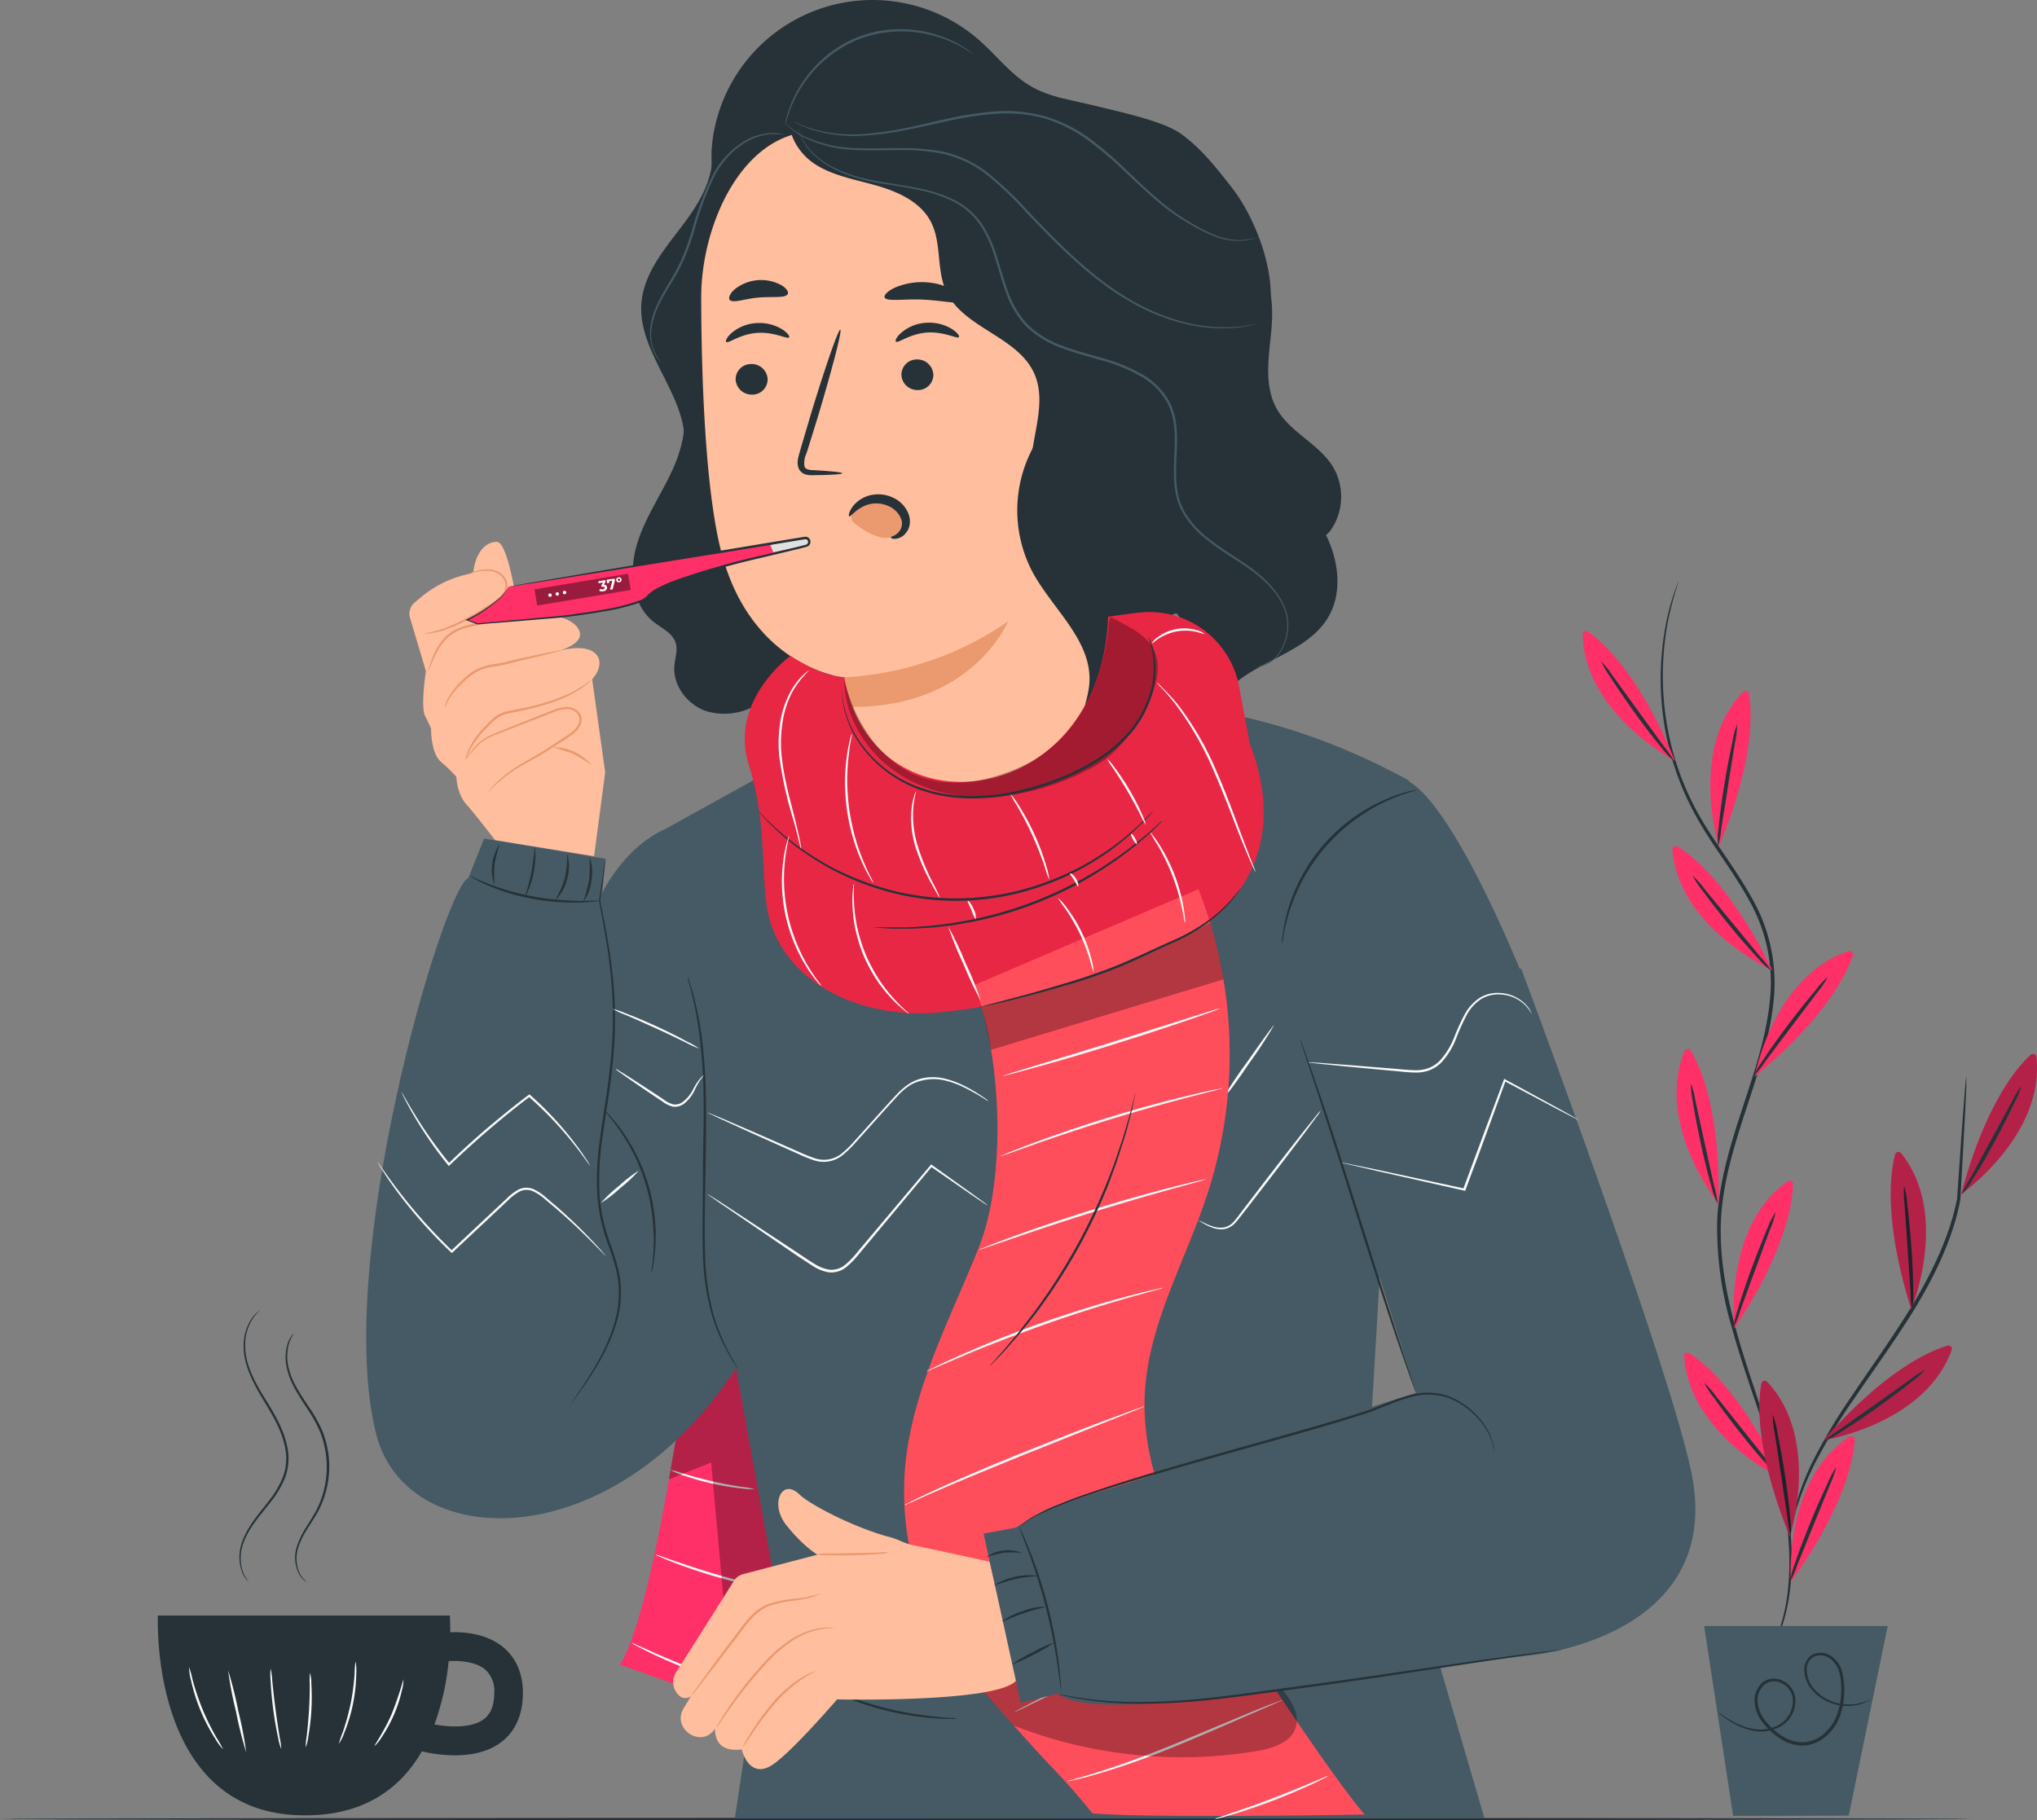 <svg xmlns="http://www.w3.org/2000/svg" width="450.023" height="402.183" viewBox="0 0 450.023 402.183">
  <rect x="0" y="0" width="450.023" height="402.183" fill="#808080" stroke="none"/>
  <g id="Grupo_6320" data-name="Grupo 6320" transform="translate(-5783.94 976.313)">
    <g id="Grupo_6319" data-name="Grupo 6319" transform="translate(6 8)">
      <g id="freepik--Floor--inject-174" transform="translate(5745.89 -1061.45)">
        <path id="Caminho_10816" data-name="Caminho 10816" d="M468,479.06c0,.14-97.59.26-217.95.26s-218-.12-218-.26,97.57-.26,218-.26S468,478.92,468,479.06Z" fill="#263238"/>
      </g>
      <g id="freepik--Character--inject-174" transform="translate(5745.89 -1061.45)">
        <path id="Caminho_10817" data-name="Caminho 10817" d="M181.55,162.73c3,5.42,1.74,12.27-.8,17.94s-6.23,10.84-8,16.79-1.14,13.28,3.75,17.12c1.77,1.4,4.13,2.43,4.81,4.57.52,1.63-.12,3.36-.27,5.06-.38,4.39,2.87,8.65,7.05,10.06a14.093,14.093,0,0,0,12.53-2.33,22.86,22.86,0,0,0,7.55-10.66" fill="#263238"/>
        <path id="Caminho_10818" data-name="Caminho 10818" d="M312.63,199.25c1.58-4.74,10.32-.78,13.29-4.8a13,13,0,0,0,.65-14.11c-3.1-5.13-9.49-7.63-12.44-12.85-2.71-4.8-1.9-10.73-1.32-16.22s.62-11.68-3.14-15.73l-23.49,22S312.06,200.92,312.63,199.25Z" fill="#263238"/>
        <path id="Caminho_10819" data-name="Caminho 10819" d="M310,149.81c-4.49,3.94-5.51,10.77-3.95,16.53s5.25,10.69,9.05,15.3,7.84,9.14,10.3,14.58,3.13,12.08.12,17.24c-4.68,8-15.88,9.46-22.26,16.19a91.68,91.68,0,0,0-20.8-26.75" fill="#263238"/>
        <path id="Caminho_10820" data-name="Caminho 10820" d="M182,391s-6.57,44.48-13,53.92l33.34,12,16.39-33.51L205,363.54Z" fill="#ff2f68"/>
        <path id="Caminho_10821" data-name="Caminho 10821" d="M202.27,428.22a4.41,4.41,0,0,1-1-.12c-.67-.1-1.63-.28-2.81-.52-2.35-.49-5.59-1.27-9.11-2.32s-6.66-2.17-8.9-3.05c-1.12-.44-2-.82-2.64-1.1a4,4,0,0,1-.93-.47,3.73,3.73,0,0,1,1,.29l2.68.93c2.27.79,5.42,1.85,8.93,2.9s6.72,1.88,9,2.46l2.76.69a3.52,3.52,0,0,1,1.02.31Z" fill="#fafafa"/>
        <path id="Caminho_10822" data-name="Caminho 10822" d="M198.73,406.15a12.239,12.239,0,0,1-2.81-.13,58.349,58.349,0,0,1-13.22-3,12.632,12.632,0,0,1-2.58-1.1,17.163,17.163,0,0,1,2.7.75c1.66.5,4,1.16,6.52,1.75s4.92,1,6.63,1.26a17.281,17.281,0,0,1,2.76.47Z" fill="#fafafa"/>
        <path id="Caminho_10823" data-name="Caminho 10823" d="M198.89,450.57a4.51,4.51,0,0,1-1.13-.21c-.73-.16-1.77-.43-3-.79-2.56-.71-6.06-1.83-9.85-3.27s-7.14-2.95-9.53-4.12c-1.19-.59-2.15-1.08-2.8-1.44a4.941,4.941,0,0,1-1-.6,5.159,5.159,0,0,1,1.07.42l2.87,1.28c2.42,1.09,5.78,2.53,9.56,4s7.24,2.6,9.77,3.41l3,.95A4.741,4.741,0,0,1,198.89,450.57Z" fill="#fafafa"/>
        <g id="Grupo_6310" data-name="Grupo 6310" opacity="0.3">
          <path id="Caminho_10824" data-name="Caminho 10824" d="M179.84,404c3-1.22,6.37-2.5,9.33-3.72q2.18,24.24,4.37,48.47a10.21,10.21,0,0,0,.91,4,3.5,3.5,0,0,0,3.31,2c1.37-.17,2.34-1.38,3.12-2.52a58.211,58.211,0,0,0,9.11-25.61,118.683,118.683,0,0,0-.28-27.36c-.73-6.57-1.75-13.16-4.06-19.36-.84-2.26-1.94-4.57-3.9-6-2.5-1.79-5.94-1.75-8.84-.73-5.61,2-7.48,7-9.3,12.68S179.84,404,179.84,404"/>
        </g>
        <path id="Caminho_10825" data-name="Caminho 10825" d="M360,478.9,334.87,393l8.46-143.4c-17.27-9.41-37.77-16.86-67-18l-52.69,4L178,260.89l10.85,86.66,13.81,76.12L194.4,478.9Z" fill="#455a64"/>
        <path id="Caminho_10826" data-name="Caminho 10826" d="M243.41,456.87a5.47,5.47,0,0,1-1.29.06c-.83,0-2,0-3.52-.13a63.82,63.82,0,0,1-22.42-5.8c-1.34-.63-2.41-1.19-3.14-1.6a5.169,5.169,0,0,1-1.09-.69,6.419,6.419,0,0,1,1.19.51c.74.36,1.84.86,3.19,1.44a76.27,76.27,0,0,0,10.93,3.77,75.073,75.073,0,0,0,11.37,2c1.47.15,2.67.25,3.49.3a5.47,5.47,0,0,1,1.29.14Z" fill="#263238"/>
        <path id="Caminho_10827" data-name="Caminho 10827" d="M192.65,319.85,158,352.44l7.8-85.56L139,262.42l-3.49,8.75c-5.38,1.88-30,84.9-20.33,122.92,6.84,26.76,54,27.48,81.29-17.51Z" fill="#455a64"/>
        <path id="Caminho_10828" data-name="Caminho 10828" d="M331.58,329.22s45.41-5.47,45.51-9.84c.17-7.37-22.17-64.64-34.41-69.88S331.58,329.22,331.58,329.22Z" fill="#455a64"/>
        <path id="Caminho_10829" data-name="Caminho 10829" d="M178.7,260.49s-16.27,6.22-19,33.07-4.59,63.34-4.59,63.34l13.69,46.36,25.66-23.87Z" fill="#455a64"/>
        <path id="Caminho_10830" data-name="Caminho 10830" d="M164.5,276.16a5.32,5.32,0,0,1-1.14.19c-.75.09-1.83.17-3.16.2a50.591,50.591,0,0,1-10.42-.8,45.428,45.428,0,0,1-10-3,26,26,0,0,1-2.84-1.4,4.87,4.87,0,0,1-1-.62c0-.08,1.49.7,4,1.68a53.477,53.477,0,0,0,10,2.82,60.681,60.681,0,0,0,10.32.95C162.85,276.2,164.5,276.07,164.5,276.16Z" fill="#263238"/>
        <path id="Caminho_10831" data-name="Caminho 10831" d="M165.84,266.88a5.752,5.752,0,0,1-.05.62c-.06.44-.13,1-.23,1.8-.21,1.61-.52,3.93-.92,6.88v-.05c.54,2.64,1.19,5.82,1.79,9.48a103.291,103.291,0,0,1,1.39,12.33,94.4,94.4,0,0,1-.46,14.57c-.5,5.15-1.46,10.5-2.22,16a64.939,64.939,0,0,0-.65,12.43A39,39,0,0,0,167,352.26c1.22,3.49,2.3,7,2.23,10.33a24,24,0,0,1-.47,4.8,31.756,31.756,0,0,1-1.25,4.26,45.223,45.223,0,0,1-3.31,6.85c-1.13,1.93-2.2,3.53-3.09,4.83s-1.61,2.28-2.1,2.95l-.57.75a1.58,1.58,0,0,1-.21.25,1.927,1.927,0,0,1,.17-.28l.52-.78c.47-.69,1.16-1.69,2-3s1.91-2.93,3-4.87a45.114,45.114,0,0,0,3.21-6.83,31.454,31.454,0,0,0,1.2-4.21,24,24,0,0,0,.44-4.71c.05-3.3-1-6.69-2.25-10.18A38.78,38.78,0,0,1,164,341a63.52,63.52,0,0,1,.64-12.54c.76-5.56,1.72-10.89,2.23-16a95.115,95.115,0,0,0,.51-14.5,108.514,108.514,0,0,0-1.3-12.29c-.58-3.66-1.19-6.84-1.7-9.49h0c.45-2.94.8-5.25,1-6.86.13-.76.22-1.35.3-1.79a5.36,5.36,0,0,1,.16-.65Z" fill="#263238"/>
        <path id="Caminho_10832" data-name="Caminho 10832" d="M165.26,322.16a10.211,10.211,0,0,1,1.12,1.08c.35.35.77.8,1.22,1.35s1,1.15,1.5,1.89a29.182,29.182,0,0,1,1.65,2.43,32.684,32.684,0,0,1,1.67,2.92,40.1,40.1,0,0,1,4.32,14.72c.08,1.19.19,2.31.17,3.36s0,2-.08,2.93-.16,1.7-.25,2.41a14.783,14.783,0,0,1-.29,1.8,8,8,0,0,1-.37,1.51,10.091,10.091,0,0,1,.17-1.55c.07-.49.16-1.09.2-1.79s.17-1.51.17-2.4.07-1.85,0-2.9-.12-2.15-.22-3.32A42.229,42.229,0,0,0,172,332c-.55-1-1.05-2-1.62-2.91s-1.07-1.7-1.58-2.43-1-1.36-1.43-1.92-.81-1-1.14-1.41A7.74,7.74,0,0,1,165.26,322.16Z" fill="#263238"/>
        <path id="Caminho_10833" data-name="Caminho 10833" d="M184,293.05a.477.477,0,0,0,.1.21,2.886,2.886,0,0,1,.21.63c.18.57.48,1.39.77,2.47a72.9,72.9,0,0,1,1.92,9.32,118.362,118.362,0,0,1,1,14.06c.11,5.31,0,11.14-.11,17.26s-.23,11.95-.07,17.23a54.391,54.391,0,0,0,2,13.85,44.589,44.589,0,0,0,3.69,8.7c.52,1,1,1.71,1.29,2.23l.34.58.1.21a.973.973,0,0,1-.15-.18l-.37-.55c-.32-.5-.84-1.21-1.38-2.19a41.611,41.611,0,0,1-3.87-8.69,53.519,53.519,0,0,1-2.12-13.94c-.19-5.31,0-11.14,0-17.26s.24-11.95.15-17.24a124.188,124.188,0,0,0-.93-14,81.76,81.76,0,0,0-1.75-9.32c-.26-1.08-.52-1.91-.67-2.49-.06-.26-.12-.47-.17-.65S184,293.05,184,293.05Z" fill="#263238"/>
        <path id="Caminho_10834" data-name="Caminho 10834" d="M345.06,251.66a15.28,15.28,0,0,1-1.8.59,40.768,40.768,0,0,0-4.81,1.85,40.22,40.22,0,0,0-22.82,29.74,17.383,17.383,0,0,1-.35,1.87,1.939,1.939,0,0,1,0-.5,5.84,5.84,0,0,1,.14-1.4,35.1,35.1,0,0,1,1-5.08,38.34,38.34,0,0,1,21.84-25,34.261,34.261,0,0,1,4.9-1.7c.59-.17,1.06-.25,1.37-.32A2.18,2.18,0,0,1,345.06,251.66Z" fill="#263238"/>
        <path id="Caminho_10835" data-name="Caminho 10835" d="M141.29,272.74a10.2,10.2,0,0,1,1.16-9.1,33.107,33.107,0,0,0-1.14,4.48,35.17,35.17,0,0,0-.02,4.62Z" fill="#263238"/>
        <path id="Caminho_10836" data-name="Caminho 10836" d="M150.27,264.29a20.76,20.76,0,0,1-2.14,11c-.15-.06.72-2.42,1.31-5.43S150.11,264.29,150.27,264.29Z" fill="#263238"/>
        <path id="Caminho_10837" data-name="Caminho 10837" d="M157.35,265.78a9.41,9.41,0,0,1,0,5.49,9.29,9.29,0,0,1-2.67,4.79,24.852,24.852,0,0,0,2.17-4.92A25.881,25.881,0,0,0,157.35,265.78Z" fill="#263238"/>
        <path id="Caminho_10838" data-name="Caminho 10838" d="M162.3,266.54a9.47,9.47,0,0,1,.42,5.1,9.34,9.34,0,0,1-1.84,4.77,34.361,34.361,0,0,0,1.32-4.85,35.88,35.88,0,0,0,.1-5.02Z" fill="#263238"/>
        <path id="Caminho_10839" data-name="Caminho 10839" d="M162.42,334.72a1.8,1.8,0,0,1-.25-.31c-.18-.24-.4-.54-.66-.91-.58-.8-1.43-2-2.55-3.39a79.076,79.076,0,0,0-10.14-10.68h.31c-2.69,2-5.58,4.35-8.53,6.85-3.36,2.86-6.46,5.68-9.21,8.32l-.19.18-.16-.2a87.63,87.63,0,0,1-7.8-11.36c-.84-1.46-1.46-2.64-1.87-3.46l-.45-.94c-.1-.22-.15-.33-.13-.34a1.74,1.74,0,0,1,.2.3l.52.91c.45.79,1.11,1.95,2,3.39a96.215,96.215,0,0,0,7.92,11.19h-.35c2.73-2.66,5.83-5.5,9.2-8.36,3-2.51,5.87-4.82,8.57-6.85l.16-.12.15.13a73.78,73.78,0,0,1,10.05,10.86c1.1,1.46,1.91,2.66,2.45,3.49.27.41.46.74.6,1a1.409,1.409,0,0,1,.16.3Z" fill="#fafafa"/>
        <path id="Caminho_10840" data-name="Caminho 10840" d="M165.86,354.62a4.32,4.32,0,0,1-.52-.5l-1.45-1.47c-1.25-1.28-3.07-3.12-5.43-5.3-1.17-1.08-2.48-2.25-3.91-3.47L152.31,342a10.34,10.34,0,0,0-2.52-1.65,3.43,3.43,0,0,0-2.95.06,11.439,11.439,0,0,0-2.6,2l-5.2,4.88-7,6.56-.17.16-.17-.16A105.3,105.3,0,0,1,119.46,340c-1.35-1.85-2.37-3.38-3-4.43-.34-.53-.59-.95-.76-1.23a1.649,1.649,0,0,1-.23-.43,2.15,2.15,0,0,1,.3.39c.22.3.49.69.83,1.17.72,1,1.78,2.52,3.16,4.34A115.376,115.376,0,0,0,132,353.54h-.34l7-6.58,5.21-4.87a11.561,11.561,0,0,1,2.74-2.12,4,4,0,0,1,3.35-.06,11.161,11.161,0,0,1,2.63,1.75q1.15,1,2.22,1.89c1.43,1.24,2.72,2.43,3.89,3.54,2.32,2.21,4.11,4.09,5.32,5.42.61.66,1.07,1.18,1.37,1.54a3.913,3.913,0,0,1,.47.57Z" fill="#fafafa"/>
        <path id="Caminho_10841" data-name="Caminho 10841" d="M173.17,335.79a28.772,28.772,0,0,1-4,3.78,28.208,28.208,0,0,1-4.38,3.39,30.222,30.222,0,0,1,4-3.78,30.169,30.169,0,0,1,4.38-3.39Z" fill="#fafafa"/>
        <path id="Caminho_10842" data-name="Caminho 10842" d="M187.59,314.72s-.24.26-.62.76a14.752,14.752,0,0,0-1.35,2.31,8.28,8.28,0,0,1-2.47,3.23,3.41,3.41,0,0,1-2.41.65,6.21,6.21,0,0,1-2.36-1.16c-2.9-1.92-5.5-3.69-7.38-5-.93-.65-1.68-1.18-2.2-1.56a3.75,3.75,0,0,1-.77-.64,3.57,3.57,0,0,1,.88.47c.55.33,1.34.81,2.3,1.43,1.92,1.22,4.56,2.94,7.46,4.87a5.73,5.73,0,0,0,2.15,1.08,2.85,2.85,0,0,0,2.06-.54,8.09,8.09,0,0,0,2.41-3,11.9,11.9,0,0,1,1.52-2.26A2.47,2.47,0,0,1,187.59,314.72Z" fill="#fafafa"/>
        <path id="Caminho_10843" data-name="Caminho 10843" d="M186.49,308.83a22.077,22.077,0,0,1-2.81-1.28c-1.71-.83-4.07-2-6.7-3.18s-5-2.27-6.78-3a20.114,20.114,0,0,1-2.8-1.31,17.558,17.558,0,0,1,2.93,1c1.79.68,4.22,1.68,6.87,2.9s5,2.41,6.65,3.33a14.937,14.937,0,0,1,2.64,1.54Z" fill="#fafafa"/>
        <path id="Caminho_10844" data-name="Caminho 10844" d="M250.22,343.48l-.24-.13-.67-.44-2.52-1.7-9.12-6.31h.27L222,354a21.343,21.343,0,0,1-2.85,3,5.31,5.31,0,0,1-3.86,1.28,8.85,8.85,0,0,1-3.66-1.42c-1.08-.67-2.08-1.38-3.08-2L198,347.66l-7.1-4.84-1.9-1.34a7.532,7.532,0,0,1-.65-.5,4.32,4.32,0,0,1,.71.41l2,1.26,7.18,4.71,10.62,7c1,.66,2,1.37,3.07,2a8.53,8.53,0,0,0,3.45,1.33,4.81,4.81,0,0,0,3.5-1.18,20.5,20.5,0,0,0,2.77-2.94l16-19,.12-.15.15.11,9,6.45,2.46,1.79.64.49C250.16,343.41,250.23,343.47,250.22,343.48Z" fill="#fafafa"/>
        <path id="Caminho_10845" data-name="Caminho 10845" d="M250.43,320.46a4.135,4.135,0,0,1-.64-.37c-.41-.25-1-.63-1.81-1.1s-1.77-1-2.94-1.58a20,20,0,0,0-4.13-1.51,10.56,10.56,0,0,0-5.22,0A8.509,8.509,0,0,0,233,317a14,14,0,0,0-2.38,2c-2.94,3.17-6.11,6.78-9.47,10.5a23,23,0,0,1-2.67,2.64,6.68,6.68,0,0,1-6.88,1.27,29.436,29.436,0,0,1-3.12-1.27L198,327.45l-7.09-3.24L189,323.3a3.749,3.749,0,0,1-.66-.35,5.739,5.739,0,0,1,.7.26l2,.81,7.16,3.09,10.58,4.64a28.682,28.682,0,0,0,3.08,1.24,6.27,6.27,0,0,0,6.41-1.2,22.7,22.7,0,0,0,2.6-2.59c3.37-3.72,6.52-7.3,9.51-10.49a15.049,15.049,0,0,1,2.48-2.07,9.33,9.33,0,0,1,2.8-1.21,11,11,0,0,1,5.42.11,20.171,20.171,0,0,1,4.17,1.61,32.435,32.435,0,0,1,2.92,1.67c.77.49,1.36.9,1.76,1.18a3.771,3.771,0,0,1,.5.46Z" fill="#fafafa"/>
        <path id="Caminho_10846" data-name="Caminho 10846" d="M323.85,322.5a9,9,0,0,1-.88,1.3c-.65.89-1.5,2.05-2.53,3.44-2.16,2.88-5.18,6.85-8.53,11.21l-4.74,6.13c-.75.94-1.4,1.85-2.13,2.66a4.27,4.27,0,0,1-2.63,1.49,5.59,5.59,0,0,1-2.46-.31,11.092,11.092,0,0,1-1.69-.76c-.45-.25-.78-.46-1-.6s-.33-.24-.32-.26.5.25,1.41.68a11.727,11.727,0,0,0,1.69.66,5.29,5.29,0,0,0,2.32.22,3.86,3.86,0,0,0,2.36-1.41c.68-.78,1.34-1.72,2.07-2.66l4.71-6.16c3.35-4.36,6.41-8.29,8.64-11.12l2.67-3.33A8.943,8.943,0,0,1,323.85,322.5Z" fill="#fafafa"/>
        <path id="Caminho_10847" data-name="Caminho 10847" d="M313.51,303.68a102.253,102.253,0,0,1-5.69,8.67,101.646,101.646,0,0,1-6.13,8.36,97.617,97.617,0,0,1,5.7-8.66C310.66,307.39,313.39,303.6,313.51,303.68Z" fill="#fafafa"/>
        <path id="Caminho_10848" data-name="Caminho 10848" d="M274.88,214.32A29.2,29.2,0,0,0,309.71,183c-.79-8.43-4.09-12.64-2-20.85,1.41-5.64,3.57-10.17,4.72-15.87,1.72-8.5-2.88-20.79-8.2-27.64-3.42-4.39-6.9-8.86-11.46-12.06s-17.29-5.62-26.07-7.71" fill="#263238"/>
        <path id="Caminho_10849" data-name="Caminho 10849" d="M189.26,110c.92,6.34-2.89,12.33-6.79,17.41s-8.26,10.4-8.73,16.78c-.83,11.33,10.88,21,9.4,32.21-.79,6-5.32,11.15-5.77,17.22-.42,5.87,3.09,11.34,7.26,15.49s9.14,7.5,12.89,12c0,0,7.94,11.15,29.29,2.14" fill="#263238"/>
        <path id="Caminho_10850" data-name="Caminho 10850" d="M287.89,112.85c-.24-5.79-5.91-9.88-11.44-11.62s-11.56-2.11-16.59-5c-4.44-2.55-7.61-6.81-11.47-10.2A35.67,35.67,0,0,0,189.7,106.6c-1.49,8.38.61,18,7.49,23,8,5.81,19,3.61,28.55.95s20.29-5.38,28.75-.28c5.1,3.07,8.27,8.43,11.61,13.37s7.43,9.92,13.18,11.45,13.15-2.34,12.94-8.29" fill="#263238"/>
        <path id="Caminho_10851" data-name="Caminho 10851" d="M265.18,115.65a9.69,9.69,0,0,1,9.33,9.21h0l3.48,131c.85,15.44-21.08,25.7-37.62,26.49h0c-16.71.79-17.82-7.35-19.07-22-2.09-24.49-2.71-33.7-2.71-33.56s-21.32-2.05-27.57-29.25c-3.11-13.53-4-36-4.06-54.41-.1-16.56,9.45-37.56,26-36.94Z" fill="#ffbe9d"/>
        <path id="Caminho_10852" data-name="Caminho 10852" d="M194.57,161a3.55,3.55,0,0,0,3.65,3.33,3.38,3.38,0,0,0,3.42-3.43,3.54,3.54,0,0,0-3.64-3.33,3.39,3.39,0,0,0-3.43,3.43Z" fill="#263238"/>
        <path id="Caminho_10853" data-name="Caminho 10853" d="M192.5,152.69c.46.43,3-1.73,6.8-2s6.7,1.46,7.08,1c.19-.22-.31-1-1.58-1.82a9.65,9.65,0,0,0-5.72-1.34,9.27,9.27,0,0,0-5.37,2.15C192.6,151.64,192.27,152.5,192.5,152.69Z" fill="#263238"/>
        <path id="Caminho_10854" data-name="Caminho 10854" d="M231.19,160a3.53,3.53,0,0,0,3.64,3.32,3.38,3.38,0,0,0,3.42-3.43,3.54,3.54,0,0,0-3.64-3.33,3.39,3.39,0,0,0-3.42,3.44Z" fill="#263238"/>
        <path id="Caminho_10855" data-name="Caminho 10855" d="M230,152.62c.47.43,3-1.73,6.81-2s6.7,1.46,7.08,1c.19-.22-.31-1-1.59-1.82a9.67,9.67,0,0,0-5.71-1.34,9.27,9.27,0,0,0-5.37,2.15C230.09,151.57,229.75,152.43,230,152.62Z" fill="#263238"/>
        <path id="Caminho_10856" data-name="Caminho 10856" d="M218.13,181.71c0-.21-2.38-.46-6.24-.69-1,0-1.91-.16-2.11-.81a4.87,4.87,0,0,1,.45-2.92c.75-2.4,1.53-4.93,2.36-7.57,3.25-10.78,5.54-19.62,5.11-19.75s-3.43,8.51-6.69,19.29c-.78,2.66-1.53,5.19-2.24,7.61-.29,1.13-.83,2.42-.24,3.84a2.45,2.45,0,0,0,1.69,1.31,6.62,6.62,0,0,0,1.66.11C215.74,182.08,218.13,181.93,218.13,181.71Z" fill="#263238"/>
        <path id="Caminho_10857" data-name="Caminho 10857" d="M218.59,226.8a70,70,0,0,0,36.15-12.35s-8,19.55-35.69,18.86Z" fill="#eb996e"/>
        <path id="Caminho_10858" data-name="Caminho 10858" d="M220.36,190.75a6.86,6.86,0,0,1,6-3,6.21,6.21,0,0,1,4.47,2,4,4,0,0,1,.61,4.5c-.92,1.51-3,2-4.89,1.6a14.63,14.63,0,0,1-5-2.56,4.32,4.32,0,0,1-1.16-1,1.3,1.3,0,0,1-.09-1.42" fill="#eb996e"/>
        <path id="Caminho_10859" data-name="Caminho 10859" d="M227.49,142.86c.45,1,4.2.26,8.69.49s8.18,1.2,8.7.23c.24-.46-.46-1.38-2-2.28a15.08,15.08,0,0,0-13.25-.55C228.06,141.52,227.3,142.38,227.49,142.86Z" fill="#263238"/>
        <path id="Caminho_10860" data-name="Caminho 10860" d="M193.26,143.4c.73.81,3.28-.26,6.42-.52s5.85.18,6.4-.76c.24-.46-.24-1.29-1.46-2a9.35,9.35,0,0,0-10.33,1C193.24,142.08,192.94,143,193.26,143.4Z" fill="#263238"/>
        <path id="Caminho_10861" data-name="Caminho 10861" d="M290.79,204.75a24.48,24.48,0,0,1-31-24.95c.38-6.81,3.53-13.94.74-20.16-3.7-8.23-15.73-10-19.47-18.2-2.17-4.78-.94-10.63-3.35-15.28-2.26-4.38-7.2-6.64-11.94-8S216,116,211.92,113.28,205,105,207.21,100.6a261.76,261.76,0,0,1,61.11,10.34c4.61,1.36,9.46,3,12.4,6.84,3.11,4,3.36,9.49,3.48,14.57q.9,37.16,1.79,74.3" fill="#263238"/>
        <path id="Caminho_10862" data-name="Caminho 10862" d="M228.88,195.87c0-.15.35-.22.78-.43a3.21,3.21,0,0,0,1.35-1.35,2.82,2.82,0,0,0,0-2.57,5.1,5.1,0,0,0-2.43-2.45,6.55,6.55,0,0,0-6.42.3c-1.55.93-2.21,2-2.49,1.85-.13-.06-.13-.41.1-1a5.58,5.58,0,0,1,1.5-2.06,7.1,7.1,0,0,1,3.5-1.69,7.68,7.68,0,0,1,4.75.71,6.54,6.54,0,0,1,3.29,3.63,4.64,4.64,0,0,1,.21,2.26,3.79,3.79,0,0,1-.83,1.82,3.27,3.27,0,0,1-2.39,1.31C229.16,196.23,228.86,196,228.88,195.87Z" fill="#263238"/>
        <path id="Caminho_10863" data-name="Caminho 10863" d="M309.49,148.74a22.76,22.76,0,0,1-4.57.82,34.73,34.73,0,0,1-12.59-1.27,46.411,46.411,0,0,1-8.17-3.18,58,58,0,0,1-8.53-5.34c-5.72-4.23-11.23-9.79-16.84-15.7a76.519,76.519,0,0,0-8.58-8.2,24.17,24.17,0,0,0-9.8-4.74,46,46,0,0,0-9.94-.83c-3.14,0-6.07.1-8.75,0a28.28,28.28,0,0,1-12.29-2.91,16.509,16.509,0,0,1-2.85-2c-.26-.26-.48-.46-.65-.62a1.29,1.29,0,0,1-.2-.22,1,1,0,0,1,.24.18l.68.58a17.509,17.509,0,0,0,2.88,1.85,28.55,28.55,0,0,0,12.2,2.72c2.67.11,5.59,0,8.74,0a45.729,45.729,0,0,1,10,.79,24.65,24.65,0,0,1,10,4.81,77.58,77.58,0,0,1,8.64,8.24c5.61,5.91,11.09,11.45,16.74,15.67a58.37,58.37,0,0,0,8.44,5.34,46.8,46.8,0,0,0,8.08,3.22,35.69,35.69,0,0,0,12.47,1.42,14.222,14.222,0,0,0,2-.2c.6-.08,1.05-.15,1.44-.23l.88-.16A1.139,1.139,0,0,1,309.49,148.74Z" fill="#455a64"/>
        <path id="Caminho_10864" data-name="Caminho 10864" d="M310.12,129.51l-.27.1-.81.27a13.79,13.79,0,0,1-3.25.49,14.58,14.58,0,0,1-5.11-.9,37.42,37.42,0,0,1-6.17-3.06,46.341,46.341,0,0,1-6.79-4.83c-2.3-1.92-4.61-4.13-7.06-6.44a85,85,0,0,0-8-6.82,31.33,31.33,0,0,0-10-5.06,32.08,32.08,0,0,0-11.14-.94,76.74,76.74,0,0,0-10.37,1.62c-3.29.7-6.39,1.46-9.34,2a67.282,67.282,0,0,1-8.25,1.11,31.63,31.63,0,0,1-12-1.22,17.489,17.489,0,0,1-1.78-.66,11.148,11.148,0,0,1-1.26-.58l-.75-.4a1.16,1.16,0,0,1-.25-.15.83.83,0,0,1,.28.1l.77.35a12.1,12.1,0,0,0,1.27.54,16,16,0,0,0,1.78.6,32.2,32.2,0,0,0,11.87,1.06,71.169,71.169,0,0,0,8.2-1.17c2.93-.58,6-1.36,9.31-2.07a77.109,77.109,0,0,1,10.45-1.66,32.42,32.42,0,0,1,11.31,1A31.8,31.8,0,0,1,273,107.9a83.876,83.876,0,0,1,8,6.9c2.44,2.31,4.73,4.52,7,6.45a46.662,46.662,0,0,0,6.7,4.84,36.859,36.859,0,0,0,6.08,3.1,14.56,14.56,0,0,0,5,1,18.35,18.35,0,0,0,4.34-.68Z" fill="#455a64"/>
        <path id="Caminho_10865" data-name="Caminho 10865" d="M205.27,106.9a21.271,21.271,0,0,0-2.5-.15,13.33,13.33,0,0,0-6.4,2.08,18.83,18.83,0,0,0-6.59,7.48,67.2,67.2,0,0,0-4.3,11.66c-.66,2.12-1.35,4.19-2.17,6.12a42.181,42.181,0,0,1-2.82,5.36c-2,3.26-3.76,6.28-4.26,9.13a9.52,9.52,0,0,0,2,8.73,3.841,3.841,0,0,1-.48-.45,6.61,6.61,0,0,1-1.07-1.54,10.72,10.72,0,0,1-.8-6.81c.47-2.94,2.23-6,4.21-9.31a42,42,0,0,0,2.76-5.31,63.543,63.543,0,0,0,2.14-6.07,65.231,65.231,0,0,1,4.38-11.73,19,19,0,0,1,6.81-7.58,13.1,13.1,0,0,1,6.59-2,9.751,9.751,0,0,1,1.87.18,2.81,2.81,0,0,1,.63.21Z" fill="#455a64"/>
        <path id="Caminho_10866" data-name="Caminho 10866" d="M261.33,174.24a29.29,29.29,0,0,0-1.17,29.3c4.46,8.23,13.18,15.15,12.56,24.49-.2,3.12-1.49,6.07-1.88,9.17s.47,6.76,3.26,8.16c6.29-2.77,10.49-8.32,12.7-16.55,3.67-11.3-.22-25.47-4.51-36.56" fill="#263238"/>
        <path id="Caminho_10867" data-name="Caminho 10867" d="M309.36,224.47l.47-.07.56-.08.77-.22a7.37,7.37,0,0,0,3.86-3.38,11,11,0,0,0,1.11-8,14,14,0,0,0-2.36-4.57,23.82,23.82,0,0,0-4.12-4.09c-3.18-2.59-7.23-4.65-11-7.69a21.25,21.25,0,0,1-5.08-5.57,14.59,14.59,0,0,1-1.55-3.65,20.842,20.842,0,0,1-.59-4c-.13-2.74.11-5.53.15-8.36a29.06,29.06,0,0,0-.24-4.26,14.83,14.83,0,0,0-1.26-4.11,15,15,0,0,0-6.15-6.22,37.629,37.629,0,0,0-8.54-3.45c-3-.87-6-1.64-8.9-2.75a21.72,21.72,0,0,1-7.72-4.74,20.3,20.3,0,0,1-4.48-7.52c-1-2.68-1.69-5.39-2.54-8a26.21,26.21,0,0,0-3.32-7.11,15.78,15.78,0,0,0-5.51-4.83c-4.26-2.23-8.79-2.92-12.82-3.59-2-.33-4-.6-5.79-1a38.241,38.241,0,0,1-5.05-1.45,29,29,0,0,1-4.14-1.94,18.76,18.76,0,0,1-3.09-2.28,11.72,11.72,0,0,1-3.07-4.31,7.35,7.35,0,0,1-.44-1.31,4.5,4.5,0,0,1-.12-.45,15.962,15.962,0,0,0,.66,1.72,11.92,11.92,0,0,0,3.11,4.2,18,18,0,0,0,3.08,2.21,27.1,27.1,0,0,0,4.11,1.88,36.43,36.43,0,0,0,5,1.4c1.8.38,3.74.64,5.78,1,4,.65,8.6,1.31,13,3.57a16.4,16.4,0,0,1,5.68,4.94,27.119,27.119,0,0,1,3.4,7.23c.86,2.59,1.56,5.29,2.54,7.94a20.08,20.08,0,0,0,4.38,7.33,21.42,21.42,0,0,0,7.55,4.62c2.83,1.09,5.84,1.86,8.86,2.73a38.251,38.251,0,0,1,8.65,3.5,15.69,15.69,0,0,1,6.35,6.44,15.169,15.169,0,0,1,1.29,4.26,29,29,0,0,1,.25,4.35c-.05,2.85-.3,5.63-.17,8.33a20.458,20.458,0,0,0,.56,3.93,14.59,14.59,0,0,0,1.49,3.54,20.789,20.789,0,0,0,5,5.46c3.74,3,7.79,5.11,11,7.74A24.161,24.161,0,0,1,314,208a14.419,14.419,0,0,1,2.37,4.69,11.11,11.11,0,0,1-1.22,8.19,7.39,7.39,0,0,1-4,3.37l-.78.2h-.58a3.318,3.318,0,0,1-.43.02Z" fill="#455a64"/>
        <path id="Caminho_10868" data-name="Caminho 10868" d="M247.08,89.09s-.63-.39-1.77-1.09A27.49,27.49,0,0,0,232,84.09a26.62,26.62,0,0,0-10,1.63,26.22,26.22,0,0,0-8.57,5.44,27.21,27.21,0,0,0-5.12,6.56,26.791,26.791,0,0,0-2.22,5.18c-.39,1.28-.56,2-.6,2a1.65,1.65,0,0,1,.07-.53,14.079,14.079,0,0,1,.33-1.51,24.14,24.14,0,0,1,2.1-5.3,26.541,26.541,0,0,1,5.11-6.74A25.4,25.4,0,0,1,232,83.61a26.81,26.81,0,0,1,8.29,1.65,24.34,24.34,0,0,1,5.09,2.57,13.541,13.541,0,0,1,1.25.91,2.561,2.561,0,0,1,.45.35Z" fill="#455a64"/>
        <path id="Caminho_10869" data-name="Caminho 10869" d="M206.68,222.06s-13.7,9.85-9.19,24.13c4.71,14.92,2,27.6,5.17,35.9C208.3,297,226,302.44,240.45,300.74s86.46-9.93,67.67-59.45L305.84,229a20.19,20.19,0,0,0-22.28-16.49h-.23l-6.47.89c-1.55,42.81-52.15,48.86-58.27,13.37C214.78,226.53,210.77,224.64,206.68,222.06Z" fill="#e82745"/>
        <path id="Caminho_10870" data-name="Caminho 10870" d="M247.32,294.79c6,15.8,7.19,42.54.89,58.21s-14.5,31-16.15,47.82a64.19,64.19,0,0,0,16.23,48.89c4.13,4.51,9.65,11.07,16.64,18.42,4.9,5.15,8.48,9.68,8.48,9.68,12.88,1.09,60.13.26,60.13.26-8.21-9.44-32.79-47.05-39-57.9s-10.35-23.26-9.54-35.74c1-15.46,9.29-29.37,14-44.11a99.61,99.61,0,0,0-2.19-66.7Z" fill="#ff4e5b"/>
        <g id="Grupo_6311" data-name="Grupo 6311" opacity="0.3">
          <path id="Caminho_10871" data-name="Caminho 10871" d="M277,214.66s-.76,23.81-19.79,32.07c-31.66,13.74-38.65-19.36-38.65-19.36.07,7.85,4.49,15.34,10.86,19.94s14.48,6.43,22.31,5.94a54.15,54.15,0,0,0,22.32-6.92c3.63-2,6.2-5.1,8.6-8.47,2.83-4,6.12-10.7,4.93-15.44s-5.87-6.65-10.19-8.95"/>
        </g>
        <path id="Caminho_10872" data-name="Caminho 10872" d="M285.65,217.51a1.31,1.31,0,0,1,.13.24l.34.72a15.571,15.571,0,0,1,.9,2.93,19.79,19.79,0,0,1-1.14,11.09,23.538,23.538,0,0,1-4,6.67,32.2,32.2,0,0,1-6.72,5.87,48,48,0,0,1-8.78,4.5,60.564,60.564,0,0,1-10.13,3.05c-7.1,1.47-14.26,1.31-20.26-.71a27.44,27.44,0,0,1-13.43-9.59A22.56,22.56,0,0,1,218.2,232a18,18,0,0,1-.15-3.05v-.79a1.14,1.14,0,0,1,0-.27,1.388,1.388,0,0,1,0,.27v.79a19.709,19.709,0,0,0,.24,3,22.84,22.84,0,0,0,4.46,10.09,27.18,27.18,0,0,0,13.29,9.36c5.92,2,13,2.11,20,.66a60.81,60.81,0,0,0,10-3,48.84,48.84,0,0,0,8.69-4.43,31.39,31.39,0,0,0,6.66-5.75,23.3,23.3,0,0,0,4-6.53,20,20,0,0,0,1.28-10.92,23.147,23.147,0,0,0-1.02-3.92Z" fill="#263238"/>
        <path id="Caminho_10873" data-name="Caminho 10873" d="M286.8,256.38a1.551,1.551,0,0,1-.16.2l-.49.57c-.45.47-1.06,1.23-2,2.09A55.068,55.068,0,0,1,276,266a58.189,58.189,0,0,1-14,7,56.84,56.84,0,0,1-37.86-.13,58,58,0,0,1-14-7.1A55.077,55.077,0,0,1,202,259c-.9-.87-1.51-1.63-2-2.11l-.49-.57c-.11-.13-.16-.2-.15-.2a1.045,1.045,0,0,1,.19.17l.53.53c.47.45,1.1,1.19,2,2a58.312,58.312,0,0,0,8.2,6.62,62.416,62.416,0,0,0,6.26,3.7,63.715,63.715,0,0,0,7.69,3.26,57.1,57.1,0,0,0,37.55.13,63.892,63.892,0,0,0,7.7-3.2,60.9,60.9,0,0,0,6.29-3.66A58.294,58.294,0,0,0,284,259.1c.93-.84,1.57-1.57,2-2l.53-.53Z" fill="#263238"/>
        <path id="Caminho_10874" data-name="Caminho 10874" d="M288.89,258.48a3.859,3.859,0,0,1-.48.52l-1.47,1.43-1.06,1c-.4.37-.86.74-1.34,1.15-1,.81-2,1.78-3.32,2.71l-2,1.5c-.69.52-1.46,1-2.23,1.53-1.53,1.08-3.26,2.08-5.06,3.16a83,83,0,0,1-25.56,9.43c-2.08.35-4,.72-5.9.89-.93.1-1.83.24-2.69.29l-2.49.15c-1.59.13-3,.09-4.29.1h-1.76l-1.47-.08-2-.14a3,3,0,0,1-.71-.08,3.913,3.913,0,0,1,.71,0H231a38.465,38.465,0,0,0,4.26-.17l2.48-.19c.86-.06,1.75-.21,2.67-.31,1.85-.19,3.81-.58,5.86-.94a85.579,85.579,0,0,0,25.42-9.38c1.8-1.06,3.53-2,5.06-3.1.77-.52,1.54-1,2.24-1.49l2-1.47c1.3-.91,2.37-1.86,3.36-2.64.48-.4.94-.76,1.35-1.11l1.1-1,1.52-1.36a3.6,3.6,0,0,1,.57-.4Z" fill="#263238"/>
        <g id="Grupo_6312" data-name="Grupo 6312" opacity="0.3">
          <path id="Caminho_10875" data-name="Caminho 10875" d="M299.36,281c-15.85,9.28-32.56,14.5-50.45,18.65l.42,1.54,1.66,7.91,51.36-15.56A88.839,88.839,0,0,0,299.36,281Z"/>
        </g>
        <path id="Caminho_10876" data-name="Caminho 10876" d="M306.16,273.4a2.521,2.521,0,0,1-.35.56c-.24.36-.62.87-1.12,1.52a30,30,0,0,1-4.92,4.9,41.632,41.632,0,0,1-8.9,5.21c-3.52,1.59-7.34,3.47-11.47,5.19a116.059,116.059,0,0,1-11.93,4.09c-3.71,1.11-7.08,2-9.92,2.74s-5.14,1.25-6.74,1.61l-1.85.39a3.713,3.713,0,0,1-.65.11,3.28,3.28,0,0,1,.63-.21l1.82-.49,6.7-1.77c2.82-.76,6.17-1.71,9.87-2.84a124.171,124.171,0,0,0,11.87-4.11c4.11-1.72,7.94-3.58,11.48-5.15a42.609,42.609,0,0,0,8.86-5.06,32.58,32.58,0,0,0,5-4.74c.53-.62.93-1.11,1.2-1.45A3.528,3.528,0,0,1,306.16,273.4Z" fill="#263238"/>
        <path id="Caminho_10877" data-name="Caminho 10877" d="M206.37,261.82c.11,0-.48,1.93-.86,5.08a37.683,37.683,0,0,0,2.61,18.82,36.879,36.879,0,0,0,2.51,5c1.64,2.72,3,4.21,2.87,4.28a6.57,6.57,0,0,1-.95-1,12.758,12.758,0,0,1-1-1.28c-.37-.51-.82-1.09-1.23-1.78a34.211,34.211,0,0,1-2.63-5,35.6,35.6,0,0,1-2.89-13.44,33.639,33.639,0,0,1,.36-5.62c.08-.8.26-1.5.38-2.13a15.616,15.616,0,0,1,.4-1.58A7.479,7.479,0,0,1,206.37,261.82Z" fill="#fafafa"/>
        <path id="Caminho_10878" data-name="Caminho 10878" d="M210.81,225.27a20.1,20.1,0,0,0-3.72,4.77,20.941,20.941,0,0,0-2.08,6.21,29.51,29.51,0,0,0-.27,8c.62,5.71,2.21,10.73,3.07,14.41.46,1.84.79,3.34,1,4.38.1.52.16.93.2,1.21a1.12,1.12,0,0,1,0,.42,10.111,10.111,0,0,1-.43-1.59c-.24-1-.62-2.5-1.12-4.33a87.163,87.163,0,0,1-3.24-14.45,29.22,29.22,0,0,1,.31-8.17,20.709,20.709,0,0,1,2.24-6.3,15.2,15.2,0,0,1,2.75-3.57,9.789,9.789,0,0,1,.94-.79A1.55,1.55,0,0,1,210.81,225.27Z" fill="#fafafa"/>
        <path id="Caminho_10879" data-name="Caminho 10879" d="M225,272.24a5.4,5.4,0,0,1-.74-1.13,31.577,31.577,0,0,1-1.69-3.26,40.917,40.917,0,0,1-1.93-5.1,45.656,45.656,0,0,1-1.46-6.53,46.516,46.516,0,0,1-.44-6.67,43.227,43.227,0,0,1,.42-5.44,33.682,33.682,0,0,1,.7-3.61,7.649,7.649,0,0,1,.39-1.29,5.92,5.92,0,0,1-.19,1.34c-.17.84-.36,2.08-.53,3.61a46.441,46.441,0,0,0-.31,5.39,52.36,52.36,0,0,0,.47,6.6,51.686,51.686,0,0,0,1.41,6.46,46.325,46.325,0,0,0,1.81,5.09c.6,1.42,1.13,2.55,1.53,3.31a7,7,0,0,1,.56,1.23Z" fill="#fafafa"/>
        <path id="Caminho_10880" data-name="Caminho 10880" d="M232.89,301.16a5.789,5.789,0,0,1-1-.74,12.918,12.918,0,0,1-1.16-1,14.069,14.069,0,0,1-1.45-1.38,30.8,30.8,0,0,1-3.3-4,35.661,35.661,0,0,1-3.08-5.61,35.129,35.129,0,0,1-1.9-6.11,30.53,30.53,0,0,1-.61-5.18c-.05-.74,0-1.41,0-2a14.324,14.324,0,0,1,.11-1.51,5.32,5.32,0,0,1,.2-1.27c.1,0-.12,1.83.06,4.76a32.77,32.77,0,0,0,.71,5.1,37.333,37.333,0,0,0,1.91,6,37.881,37.881,0,0,0,3,5.54,33.327,33.327,0,0,0,3.17,4.05C231.49,300,233,301.08,232.89,301.16Z" fill="#fafafa"/>
        <path id="Caminho_10881" data-name="Caminho 10881" d="M248.73,298.24a77.829,77.829,0,0,1-3.84-8.1,76.226,76.226,0,0,1-3.37-8.32,77.433,77.433,0,0,1,3.84,8.11,74.2,74.2,0,0,1,3.37,8.31Z" fill="#fafafa"/>
        <path id="Caminho_10882" data-name="Caminho 10882" d="M247.6,280.27a9.1,9.1,0,0,1-.91-2c-.47-1.12-1-2-.83-2.08s.82.69,1.31,1.88A3.56,3.56,0,0,1,247.6,280.27Z" fill="#fafafa"/>
        <path id="Caminho_10883" data-name="Caminho 10883" d="M234.42,252c.09,0-.4,1.35-.6,3.57a23.129,23.129,0,0,0,1,8.58,52.415,52.415,0,0,0,3.33,8.07,27.53,27.53,0,0,1,1.55,3.3,3.32,3.32,0,0,1-.55-.81c-.33-.54-.78-1.33-1.32-2.32a43,43,0,0,1-3.51-8.09,21.39,21.39,0,0,1-.85-8.77,14.432,14.432,0,0,1,.58-2.62A3.39,3.39,0,0,1,234.42,252Z" fill="#fafafa"/>
        <path id="Caminho_10884" data-name="Caminho 10884" d="M263.85,271.51a22.063,22.063,0,0,1-1-2.89c-.61-1.78-1.52-4.23-2.7-6.85s-2.44-4.9-3.38-6.54a25.269,25.269,0,0,1-1.5-2.67,15.194,15.194,0,0,1,1.81,2.48,52.431,52.431,0,0,1,3.54,6.52,51.561,51.561,0,0,1,2.58,6.95A14.489,14.489,0,0,1,263.85,271.51Z" fill="#fafafa"/>
        <path id="Caminho_10885" data-name="Caminho 10885" d="M270.22,273c-.14,0-.4-.67-.88-1.43s-1-1.33-.88-1.45.8.32,1.32,1.17S270.36,272.94,270.22,273Z" fill="#fafafa"/>
        <path id="Caminho_10886" data-name="Caminho 10886" d="M273.66,291.93a22.321,22.321,0,0,1-.79-2.58,41,41,0,0,0-2.31-6,41.69,41.69,0,0,0-3.26-5.57,22.427,22.427,0,0,1-1.52-2.22,10.119,10.119,0,0,1,1.82,2,31.23,31.23,0,0,1,5.63,11.72A10.25,10.25,0,0,1,273.66,291.93Z" fill="#fafafa"/>
        <path id="Caminho_10887" data-name="Caminho 10887" d="M285.21,259.42a13.249,13.249,0,0,1-1.19-2.19c-.7-1.36-1.68-3.23-2.86-5.25s-2.33-3.78-3.18-5.06a13.159,13.159,0,0,1-1.32-2.11,10.638,10.638,0,0,1,1.62,1.9,51.525,51.525,0,0,1,3.33,5,50.114,50.114,0,0,1,2.74,5.36A10.738,10.738,0,0,1,285.21,259.42Z" fill="#fafafa"/>
        <path id="Caminho_10888" data-name="Caminho 10888" d="M283.19,263.6c-.13.07-.5-.35-.84-1s-.52-1.14-.39-1.21.5.36.84.95S283.31,263.53,283.19,263.6Z" fill="#fafafa"/>
        <path id="Caminho_10889" data-name="Caminho 10889" d="M293.84,281.07c-.08,0-.24-1.19-.63-3.1a49,49,0,0,0-2.13-7.3,47.469,47.469,0,0,0-3.3-6.84,27.23,27.23,0,0,1-1.6-2.74c.07-.05.23.21.57.64a22.782,22.782,0,0,1,1.34,1.9,37.83,37.83,0,0,1,5.48,14.27c.15,1,.24,1.76.27,2.31A2.4,2.4,0,0,1,293.84,281.07Z" fill="#fafafa"/>
        <path id="Caminho_10890" data-name="Caminho 10890" d="M309.43,269.81a1.922,1.922,0,0,1-.24-.42c-.14-.29-.35-.71-.59-1.26-.5-1.1-1.19-2.7-2-4.7-1.64-4-3.64-9.6-6.26-15.62a71.65,71.65,0,0,0-8.24-14.59,47.133,47.133,0,0,0-3.26-3.9,16.007,16.007,0,0,1-1.25-1.39,2,2,0,0,1,.38.3,10.215,10.215,0,0,1,1,1A40,40,0,0,1,292.4,233a66.41,66.41,0,0,1,8.42,14.6c2.63,6,4.58,11.68,6.12,15.69.76,2,1.38,3.56,1.84,4.76A12,12,0,0,1,309.43,269.81Z" fill="#fafafa"/>
        <path id="Caminho_10891" data-name="Caminho 10891" d="M298.19,217.25c0,.08-.69-.23-1.8-.49a10.76,10.76,0,0,0-4.38-.11,11,11,0,0,0-4.07,1.65c-.94.63-1.44,1.15-1.5,1.09a4.06,4.06,0,0,1,1.28-1.39,9.76,9.76,0,0,1,8.77-1.6A4.22,4.22,0,0,1,298.19,217.25Z" fill="#fafafa"/>
        <path id="Caminho_10892" data-name="Caminho 10892" d="M301.47,300a3.3,3.3,0,0,1-.46.21l-1.37.52c-1.19.44-2.92,1.05-5.07,1.78-4.29,1.48-10.24,3.44-16.85,5.5s-12.62,3.82-17,5c-2.19.61-4,1.09-5.19,1.41l-1.42.35a1.54,1.54,0,0,1-.5.09,2,2,0,0,1,.48-.19l1.39-.45,5.13-1.56,16.95-5.19,16.89-5.35,5.11-1.62,1.4-.42A2.2,2.2,0,0,1,301.47,300Z" fill="#fafafa"/>
        <path id="Caminho_10893" data-name="Caminho 10893" d="M302.24,317.55a1.65,1.65,0,0,1-.5.17l-1.45.39L295,319.49c-4.51,1.17-10.72,2.86-17.52,4.94s-12.89,4.15-17.28,5.7L254.94,332l-1.41.49a2,2,0,0,1-.51.13,2.412,2.412,0,0,1,.47-.23l1.38-.58c1.21-.5,3-1.19,5.15-2,4.37-1.64,10.45-3.76,17.26-5.85s13-3.72,17.58-4.8c2.27-.54,4.11-1,5.39-1.22l1.47-.29a2,2,0,0,1,.52-.1Z" fill="#fafafa"/>
        <path id="Caminho_10894" data-name="Caminho 10894" d="M298.44,337.71a2.243,2.243,0,0,1-.5.19l-1.47.42-5.42,1.5c-4.57,1.27-10.87,3.08-17.78,5.22s-13.12,4.24-17.61,5.78l-5.31,1.83-1.45.48a1.779,1.779,0,0,1-.52.14,1.89,1.89,0,0,1,.48-.23l1.42-.58c1.23-.49,3-1.17,5.26-2,4.46-1.63,10.66-3.77,17.58-5.93s13.24-3.89,17.84-5.07c2.3-.6,4.16-1.05,5.46-1.35l1.49-.33a2.58,2.58,0,0,1,.53-.07Z" fill="#fafafa"/>
        <path id="Caminho_10895" data-name="Caminho 10895" d="M289,361.69a2.189,2.189,0,0,1-.53.19l-1.56.44-5.74,1.61c-4.83,1.38-11.48,3.41-18.72,6S248.81,375,244.18,377l-5.48,2.35-1.49.63a2.071,2.071,0,0,1-.53.19,2.69,2.69,0,0,1,.49-.28l1.45-.72c1.26-.63,3.11-1.49,5.41-2.51,4.6-2.05,11-4.71,18.29-7.27s13.93-4.54,18.79-5.83c2.44-.64,4.42-1.13,5.79-1.44l1.58-.35A2,2,0,0,1,289,361.69Z" fill="#fafafa"/>
        <path id="Caminho_10896" data-name="Caminho 10896" d="M284.89,387.88a2.418,2.418,0,0,1-.53.26l-1.55.64-5.71,2.27-18.83,7.52c-7.35,3-14,5.72-18.73,7.79-2.37,1-4.3,1.88-5.62,2.48l-1.53.68a2,2,0,0,1-.55.2,2.63,2.63,0,0,1,.51-.3l1.49-.76c1.29-.66,3.2-1.55,5.55-2.64,4.73-2.15,11.33-5,18.68-7.94s14-5.55,18.9-7.37l5.77-2.12,1.58-.55A3.222,3.222,0,0,1,284.89,387.88Z" fill="#fafafa"/>
        <path id="Caminho_10897" data-name="Caminho 10897" d="M290.19,411.64a2.17,2.17,0,0,1-.52.25l-1.53.63-5.64,2.25c-4.76,1.91-11.29,4.64-18.41,7.87s-13.48,6.37-18,8.7l-5.41,2.76-1.47.74a2,2,0,0,1-.53.23,2.719,2.719,0,0,1,.48-.32l1.43-.83c1.24-.71,3.06-1.71,5.33-2.91,4.53-2.41,10.87-5.6,18-8.84s13.7-5.92,18.5-7.74c2.39-.92,4.34-1.63,5.7-2.1l1.56-.54a3.763,3.763,0,0,1,.51-.15Z" fill="#fafafa"/>
        <path id="Caminho_10898" data-name="Caminho 10898" d="M303,431.88c.06.13-10.38,5.52-23.33,12s-23.5,11.71-23.56,11.58,10.38-5.52,23.33-12S302.89,431.75,303,431.88Z" fill="#fafafa"/>
        <path id="Caminho_10899" data-name="Caminho 10899" d="M282.88,318.64a4.606,4.606,0,0,1-.11.7c-.11.5-.25,1.15-.42,2s-.42,1.91-.75,3.11-.65,2.58-1.13,4.08-1,3.15-1.57,4.88-1.3,3.59-2,5.53a131.441,131.441,0,0,1-5.69,12.23,134.112,134.112,0,0,1-7,11.54c-1.2,1.7-2.32,3.33-3.45,4.78s-2.19,2.81-3.19,4-1.94,2.27-2.76,3.21-1.55,1.72-2.17,2.35l-1.41,1.44a2.909,2.909,0,0,1-.51.48,3.337,3.337,0,0,1,.44-.55l1.33-1.51c.59-.65,1.31-1.44,2.1-2.4s1.74-2,2.69-3.25,2-2.56,3.13-4.05,2.22-3.09,3.4-4.79c2.3-3.43,4.68-7.31,6.94-11.51a132.538,132.538,0,0,0,5.71-12.17c.75-1.93,1.49-3.75,2.08-5.49s1.16-3.36,1.63-4.85.85-2.85,1.2-4.05.62-2.23.83-3.08l.51-1.95a3.9,3.9,0,0,1,.17-.68Z" fill="#263238"/>
        <path id="Caminho_10900" data-name="Caminho 10900" d="M315.38,452.78a2.07,2.07,0,0,1-.46.24l-1.36.6-5,2.17c-4.23,1.82-10,4.4-16.54,7.07a173.918,173.918,0,0,1-16.95,6.08c-2.21.65-4,1.12-5.28,1.4l-1.45.31a1.788,1.788,0,0,1-.51.08,1.63,1.63,0,0,1,.49-.18l1.42-.41c1.24-.33,3-.86,5.22-1.55,4.39-1.37,10.36-3.54,16.86-6.21l16.6-6.93c2.13-.87,3.86-1.57,5.07-2l1.39-.51a1.668,1.668,0,0,1,.5-.16Z" fill="#fafafa"/>
        <path id="Caminho_10901" data-name="Caminho 10901" d="M325.45,469.54a4.069,4.069,0,0,1-.91.53c-.6.32-1.48.75-2.58,1.27-2.2,1-5.28,2.36-8.74,3.68s-6.66,2.37-9,3.06c-1.16.35-2.11.61-2.76.77a4.313,4.313,0,0,1-1,.21,3.691,3.691,0,0,1,1-.4l2.71-.93c2.3-.78,5.46-1.88,8.91-3.2s6.55-2.59,8.78-3.53l2.65-1.11a3.573,3.573,0,0,1,.94-.35Z" fill="#fafafa"/>
        <g id="Grupo_6313" data-name="Grupo 6313" opacity="0.3">
          <path id="Caminho_10902" data-name="Caminho 10902" d="M316.36,451.77c-6.55-9.4-17.57-15.23-28.94-16.61s-23,1.4-33.21,6.65c-2.77,1.43-6.65,4.34-6.33,7.45l8.18,9.18a101.909,101.909,0,0,0,53.7,5.6c3.59-.6,7.8-2,8.65-5.54C319,456.15,317.74,453.75,316.36,451.77Z"/>
        </g>
        <path id="Caminho_10903" data-name="Caminho 10903" d="M250.65,422.2s-12-2.64-17.1-3.69c-1.67-.35-3.13-1.28-4.77-1.7-8-2.08-17.85-7.26-20.08-9.44-3.88-3.79-6.73,2.05-2.87,6.84s6.81,6.44,6.81,6.44l-16.39,4.29a3.46,3.46,0,0,0-2.05,1.5l-12.65,20a4,4,0,0,0,.47,5.27,2,2,0,0,0,2.68.2l-1.63,2.72c-2.69,4.49,3.9,8.9,6.86,4.58L190,459c0,3.43,1.8,5.15,5.92,4.69,0,0,1.46,6.37,6.31,3.68,4-2.22,14.75-14.74,14.75-14.74s38,.86,39.91-4.74Z" fill="#ffbe9d"/>
        <path id="Caminho_10904" data-name="Caminho 10904" d="M213.26,429.25a1.289,1.289,0,0,1-.34.19,7,7,0,0,1-1,.42,21.566,21.566,0,0,1-4,.88A27.742,27.742,0,0,0,202,432c-2.14.76-3.92,2.58-5.49,4.69-3.19,4.22-6.09,8-8.22,10.77l-2.53,3.23a8,8,0,0,1-1,1.14,8.789,8.789,0,0,1,.82-1.26l2.41-3.33c2-2.8,4.91-6.64,8.1-10.87a20.209,20.209,0,0,1,2.6-2.91,9.67,9.67,0,0,1,3.13-1.91,26.289,26.289,0,0,1,6-1.18,27.745,27.745,0,0,0,4-.71C212.75,429.42,213.24,429.2,213.26,429.25Z" fill="#eb996e"/>
        <path id="Caminho_10905" data-name="Caminho 10905" d="M216.71,436.88a17,17,0,0,0-5.18.7,18.8,18.8,0,0,0-5.06,2.53,32.841,32.841,0,0,0-5.19,4.65,102,102,0,0,0-8,9.91c-.95,1.33-1.69,2.43-2.2,3.18a8.062,8.062,0,0,1-.84,1.15,7.369,7.369,0,0,1,.66-1.25c.47-.8,1.16-1.92,2.07-3.29a84.667,84.667,0,0,1,7.92-10,30.772,30.772,0,0,1,5.3-4.69,17.939,17.939,0,0,1,5.22-2.49,13.35,13.35,0,0,1,3.87-.52,9.347,9.347,0,0,1,1.05.09C216.58,436.83,216.71,436.86,216.71,436.88Z" fill="#eb996e"/>
        <path id="Caminho_10906" data-name="Caminho 10906" d="M228.39,420.17a10.119,10.119,0,0,1-2.32.33c-1.44.12-3.44.24-5.64.28s-4.2,0-5.65,0a10,10,0,0,1-2.33-.22,10.152,10.152,0,0,1,2.34-.15l5.63-.1,5.63-.13a11.636,11.636,0,0,1,2.34-.01Z" fill="#eb996e"/>
        <path id="Caminho_10907" data-name="Caminho 10907" d="M212.13,446.4c0,.08-1.19.62-2.95,1.81a31.6,31.6,0,0,0-6.13,5.57,74.084,74.084,0,0,0-5,6.67,24,24,0,0,1-2,2.82,3.2,3.2,0,0,1,.42-.84c.29-.52.73-1.27,1.3-2.18a54.488,54.488,0,0,1,4.91-6.81A27.689,27.689,0,0,1,209,447.9a17.193,17.193,0,0,1,2.26-1.19,2.89,2.89,0,0,1,.87-.31Z" fill="#eb996e"/>
        <path id="Caminho_10908" data-name="Caminho 10908" d="M316.05,293.55l28.86,91.37-78.76,24.6a21.239,21.239,0,0,0-4.81,2.17l-4.91,3L249.35,416l8.21,37.41,8.27-2.06c8.28,7.32,64.61-3.72,104.46-8.47,0,0,42.44-3.91,35.55-39.78-4.35-22.65-37.71-111.92-37.71-111.92Z" fill="#455a64"/>
        <path id="Caminho_10909" data-name="Caminho 10909" d="M266.47,450.45a7.817,7.817,0,0,1-.25-1.44c-.11-.94-.3-2.28-.54-3.94a125,125,0,0,0-6.53-25.34c-.59-1.57-1.08-2.84-1.42-3.71a8.18,8.18,0,0,1-.49-1.38,7.862,7.862,0,0,1,.67,1.3c.41.85.95,2.1,1.58,3.66A101.609,101.609,0,0,1,266,445c.2,1.67.33,3,.39,4a8.5,8.5,0,0,1,.08,1.45Z" fill="#263238"/>
        <path id="Caminho_10910" data-name="Caminho 10910" d="M362.19,398.31a1.77,1.77,0,0,1-.05-.3l-.12-.88a12.449,12.449,0,0,0-1.09-3.19,15.88,15.88,0,0,0-3.2-4.26,16.55,16.55,0,0,0-5.92-3.75,13.88,13.88,0,0,0-8.4,0c-3,.8-6,2.24-9.3,3.42-6.67,2.17-14.07,4.26-21.84,6.45-15.55,4.36-29.64,8.26-39.65,11.67a90.6,90.6,0,0,0-11.62,4.6,18.192,18.192,0,0,0-2.87,1.78c-.61.49-.86.81-.89.79a5,5,0,0,1,.82-.87,16,16,0,0,1,2.85-1.88,84.009,84.009,0,0,1,11.59-4.8c10-3.5,24.08-7.46,39.63-11.82,7.76-2.19,15.18-4.27,21.82-6.4,3.28-1.16,6.31-2.59,9.35-3.39a14.22,14.22,0,0,1,8.63.1,16.74,16.74,0,0,1,6,3.9,15.762,15.762,0,0,1,3.17,4.37,12.21,12.21,0,0,1,1,3.27c0,.39.05.69.06.89A1.13,1.13,0,0,1,362.19,398.31Z" fill="#263238"/>
        <path id="Caminho_10911" data-name="Caminho 10911" d="M344.91,384.92a5.071,5.071,0,0,1-.33-.77c-.2-.56-.48-1.31-.83-2.25-.72-2-1.71-4.81-2.92-8.33-2.41-7.05-5.58-16.85-9-27.69s-6.53-20.65-8.85-27.72c-1.15-3.51-2.09-6.36-2.76-8.38l-.74-2.28a5.076,5.076,0,0,1-.22-.81,7.246,7.246,0,0,1,.32.77l.83,2.25c.72,2,1.72,4.8,2.92,8.33,2.41,7,5.58,16.84,9,27.69s6.53,20.64,8.85,27.72c1.16,3.5,2.09,6.35,2.76,8.38.31.95.56,1.71.74,2.28A5.383,5.383,0,0,1,344.91,384.92Z" fill="#263238"/>
        <path id="Caminho_10912" data-name="Caminho 10912" d="M264.93,440.08a27.738,27.738,0,0,1-4.54,2.64,25.863,25.863,0,0,1-4.78,2.17,27.74,27.74,0,0,1,4.54-2.64,25.857,25.857,0,0,1,4.78-2.17Z" fill="#263238"/>
        <path id="Caminho_10913" data-name="Caminho 10913" d="M263,432.13c0,.15-2.2.58-4.83,1.48s-4.66,1.92-4.73,1.78a14.05,14.05,0,0,1,4.56-2.27,13.881,13.881,0,0,1,5-.99Z" fill="#263238"/>
        <path id="Caminho_10914" data-name="Caminho 10914" d="M261.23,425.31c0,.15-2.21.14-4.84.73s-4.63,1.52-4.7,1.37a14.47,14.47,0,0,1,9.54-2.1Z" fill="#263238"/>
        <path id="Caminho_10915" data-name="Caminho 10915" d="M257.92,420.26a32.342,32.342,0,0,0-4.06-.06,31.752,31.752,0,0,0-3.94,1,8.3,8.3,0,0,1,8-.91Z" fill="#263238"/>
        <path id="Caminho_10916" data-name="Caminho 10916" d="M380.76,324.57a1.761,1.761,0,0,1-.32-.13l-.89-.44-3.33-1.72L364.39,316l.32-.12-6,16.42c-1,2.68-2,5.29-2.88,7.75l-.08.21-.22-.05-19.32-4.35-5.64-1.32L329,334.2a1.9,1.9,0,0,1-.51-.16,2.677,2.677,0,0,1,.53.08l1.53.29,5.67,1.17,19.36,4.18-.29.16,2.87-7.76,6.11-16.4.09-.25.23.13,11.73,6.4,3.28,1.83.86.5C380.67,324.49,380.76,324.55,380.76,324.57Z" fill="#fafafa"/>
        <path id="Caminho_10917" data-name="Caminho 10917" d="M370.47,301.2a11,11,0,0,0-1.38-1.88,8.37,8.37,0,0,0-5.65-2.45,7.19,7.19,0,0,0-4.13,1,9.6,9.6,0,0,0-3.29,3.65,48.437,48.437,0,0,0-2.29,5.11,16.729,16.729,0,0,1-3.19,5.21,7.45,7.45,0,0,1-2.62,1.75,8.051,8.051,0,0,1-3,.53c-2,0-3.85-.29-5.64-.42l-9.49-.89-6.39-.64-1.74-.2a3.547,3.547,0,0,1-.6-.1,2.358,2.358,0,0,1,.61,0l1.74.1,6.41.48,9.5.77c1.79.12,3.68.38,5.59.39a8,8,0,0,0,2.83-.5,7.06,7.06,0,0,0,2.43-1.64,16.47,16.47,0,0,0,3.09-5,48.491,48.491,0,0,1,2.34-5.14,10.15,10.15,0,0,1,3.48-3.79,7.58,7.58,0,0,1,4.37-1,8.46,8.46,0,0,1,5.79,2.68,6.31,6.31,0,0,1,1,1.45,2.31,2.31,0,0,1,.23.53Z" fill="#fafafa"/>
        <path id="Caminho_10918" data-name="Caminho 10918" d="M377.12,441.63l-.28.06-.84.14-3.23.49-11.89,1.76c-10,1.49-23.87,3.7-39.21,5.79-7.68,1-15,2.1-21.65,2.8a141.142,141.142,0,0,1-17.81.9,78.542,78.542,0,0,1-12-1.13c-1.4-.21-2.47-.49-3.2-.64l-.83-.19-.28-.08a1.059,1.059,0,0,1,.29,0l.84.14c.74.11,1.81.36,3.22.54a83.742,83.742,0,0,0,11.94,1,146.078,146.078,0,0,0,17.76-1c6.66-.73,13.95-1.82,21.63-2.84,15.33-2.09,29.18-4.25,39.23-5.65,5-.7,9.1-1.23,11.91-1.59l3.24-.39.85-.09a.91.91,0,0,1,.31-.02Z" fill="#263238"/>
        <path id="Caminho_10919" data-name="Caminho 10919" d="M162.87,227.22c3.58-4,1.3-8.75-7.83-6.14.71-.19,5.92-1.62,5.06-4.37-.91-3-6.49-3.72-6.49-3.72l-7.05-.38s-2.09-15.77-4.77-15.75-4.75,2.65-5.19,6.82l-2,.52a24.22,24.22,0,0,0-9.67,5l-1.21,1a3.29,3.29,0,0,0-1.08,3.5l3.51,11.74s-1.23,7.83-.18,9.92,1.31,2.75,1.31,2.75-.1,5.38,2.22,7.4a34.34,34.34,0,0,1,3.36,3.25s.15,3.77,2.13,6c2.18,2.44,6.43,8,6.43,8l21.88,3.56,2.45-18.54Z" fill="#ffbe9d"/>
        <path id="Caminho_10920" data-name="Caminho 10920" d="M135.9,203.75a5.241,5.241,0,0,1,1.19-.41,8.891,8.891,0,0,1,3.44-.37,4.8,4.8,0,0,1,2.25.93,3.37,3.37,0,0,1,1.37,2.46,4,4,0,0,1-1.21,2.86,13.62,13.62,0,0,1-2.62,1.95,44.11,44.11,0,0,1-10,5.16,18.139,18.139,0,0,1-3.35.76,5,5,0,0,1-1.26.06,38.1,38.1,0,0,0,4.49-1.17,49.422,49.422,0,0,0,9.89-5.25,13.461,13.461,0,0,0,2.53-1.86,3.56,3.56,0,0,0,1.11-2.49,3,3,0,0,0-1.17-2.14,4.36,4.36,0,0,0-2-.9,9.32,9.32,0,0,0-3.33.19,6.74,6.74,0,0,1-1.33.22Z" fill="#eb996e"/>
        <path id="Caminho_10921" data-name="Caminho 10921" d="M149,212.8a3.88,3.88,0,0,1-1.06.31c-.68.16-1.68.39-2.91.65l-4.34.89c-1.63.35-3.45.63-5.29,1.14a9.93,9.93,0,0,0-4.64,2.43,13.24,13.24,0,0,0-2.48,3.56c-1.08,2.26-1.58,3.75-1.67,3.72a4.35,4.35,0,0,1,.28-1.07,25.181,25.181,0,0,1,1.06-2.81,12.9,12.9,0,0,1,2.47-3.74,9,9,0,0,1,2.16-1.59,13.849,13.849,0,0,1,2.68-1c1.88-.51,3.69-.78,5.33-1.1l4.37-.78c1.24-.22,2.25-.39,3-.49A5.19,5.19,0,0,1,149,212.8Z" fill="#eb996e"/>
        <path id="Caminho_10922" data-name="Caminho 10922" d="M156.23,220.73a4.93,4.93,0,0,1-1.13.39c-.75.22-1.83.51-3.17.83l-4.71,1.12-2.77.69a25.359,25.359,0,0,1-3,.62,14,14,0,0,0-2.93.68,10.26,10.26,0,0,0-2.43,1.37,20.45,20.45,0,0,0-3.46,3.29,13.63,13.63,0,0,0-1.8,2.67c-.33.69-.43,1.11-.48,1.1s0-.11,0-.32a5.641,5.641,0,0,1,.26-.86,12.34,12.34,0,0,1,1.7-2.82,19.42,19.42,0,0,1,3.46-3.45,10.571,10.571,0,0,1,2.53-1.45,12.84,12.84,0,0,1,3-.72,24.932,24.932,0,0,0,3-.61q1.45-.36,2.79-.66l4.74-1,3.2-.66A5,5,0,0,1,156.23,220.73Z" fill="#eb996e"/>
        <path id="Caminho_10923" data-name="Caminho 10923" d="M162.87,227.22a6.13,6.13,0,0,1-1,.95,20.8,20.8,0,0,1-3.09,2.1,29.359,29.359,0,0,1-5.09,2.2,64.311,64.311,0,0,1-6.54,1.73c-1.16.26-2.35.47-3.4.72a6.38,6.38,0,0,0-2.68,1.57c-.75.7-1.44,1.41-2.07,2.07a13.161,13.161,0,0,0-1.62,1.95,19.941,19.941,0,0,0-1.92,3.14c-.37.79-.51,1.26-.55,1.25s0-.13,0-.35a8.368,8.368,0,0,1,.31-1,16.619,16.619,0,0,1,1.81-3.27,12.51,12.51,0,0,1,1.6-2c.62-.68,1.3-1.4,2.06-2.13a6.87,6.87,0,0,1,2.86-1.71c1.14-.28,2.26-.48,3.44-.74a45.839,45.839,0,0,0,11.63-3.7A37.8,37.8,0,0,0,162.87,227.22Z" fill="#eb996e"/>
        <path id="Caminho_10924" data-name="Caminho 10924" d="M134.93,244.9a3,3,0,0,1,.29-.49,14.034,14.034,0,0,1,1-1.34,13,13,0,0,1,1.78-1.93,11.261,11.261,0,0,1,3-1.8c2.36-1,5.18-2.09,8.31-3.34l4.92-1.95a8.79,8.79,0,0,1,2.79-.69,3.68,3.68,0,0,1,2.82,1,2.55,2.55,0,0,1,.68,1.44,3,3,0,0,1-.23,1.53,5.42,5.42,0,0,1-1.9,2.19c-1.52,1.06-3,2-4.45,2.9-.71.46-1.39.91-2.08,1.33l-2,1.14c-1.31.72-2.53,1.39-3.61,2.06a31.53,31.53,0,0,0-4.76,3.65c-.52.48-.92.87-1.18,1.13a2.2,2.2,0,0,1-.43.39,2.9,2.9,0,0,1,.35-.46c.24-.28.61-.7,1.12-1.21a28.471,28.471,0,0,1,4.7-3.81c1.08-.7,2.3-1.39,3.6-2.13l2-1.16c.68-.42,1.36-.88,2.06-1.33,1.4-.94,2.91-1.87,4.39-2.91a4.91,4.91,0,0,0,1.73-2,2.17,2.17,0,0,0-.35-2.41,3.2,3.2,0,0,0-2.42-.89,8.54,8.54,0,0,0-2.62.65l-4.93,1.92-8.34,3.24a11.121,11.121,0,0,0-2.93,1.68,14.64,14.64,0,0,0-1.81,1.83c-.46.55-.79,1-1,1.28A3.171,3.171,0,0,1,134.93,244.9Z" fill="#eb996e"/>
        <path id="Caminho_10925" data-name="Caminho 10925" d="M162.72,246.2a33.862,33.862,0,0,0-4.12-2.52,33.153,33.153,0,0,0-4.62-1.41,10.67,10.67,0,0,1,8.74,3.93Z" fill="#eb996e"/>
        <path id="Caminho_10926" data-name="Caminho 10926" d="M144.37,206.83,209.84,196a.87.87,0,0,1,1,.71h0a.88.88,0,0,1-.61,1c-4.9,1.44-31.57,6.72-35.13,11.27-2,2.56-19.47,4.45-19.47,4.45L137.53,215l-2.33-.86S142.91,210.41,144.37,206.83Z" fill="#ff2f68"/>
        <path id="Caminho_10927" data-name="Caminho 10927" d="M202.21,197.52l.69,1.65,7.11-1.5a.83.83,0,0,0,.54-1.14h0a.85.85,0,0,0-.92-.48Z" fill="#e0e0e0"/>
        <g id="Grupo_6314" data-name="Grupo 6314" opacity="0.4">
          <rect id="Retângulo_101" data-name="Retângulo 101" width="20.95" height="3.64" transform="translate(150.132 207.352) rotate(-9.47)"/>
        </g>
        <path id="Caminho_10928" data-name="Caminho 10928" d="M166.15,206.9c.06.38-.17.78-.81.88a1.54,1.54,0,0,1-.89-.09l.13-.43a1.11,1.11,0,0,0,.68.09c.26,0,.4-.18.37-.36s-.17-.25-.47-.2h-.24v-.35l.37-.6-1,.16-.07-.42,1.57-.26.05.34-.41.66a.64.64,0,0,1,.72.58Z" fill="#fff"/>
        <path id="Caminho_10929" data-name="Caminho 10929" d="M167.85,205l.06.34-.51,2-.57.1.5-2-.74.12.06.37-.46.08-.13-.79Z" fill="#fff"/>
        <path id="Caminho_10930" data-name="Caminho 10930" d="M168.17,205.35a.56.56,0,0,1,.52-.63.54.54,0,1,1,.18,1.06.56.56,0,0,1-.7-.43Zm.88-.15a.26.26,0,0,0-.31-.22.267.267,0,1,0,.31.22Z" fill="#fff"/>
        <path id="Caminho_10931" data-name="Caminho 10931" d="M153.94,208.57a.38.38,0,1,1-.439-.309.38.38,0,0,1,.439.309Z" fill="#fff"/>
        <path id="Caminho_10932" data-name="Caminho 10932" d="M155.54,208.31a.375.375,0,1,1-.43-.31.375.375,0,0,1,.43.31Z" fill="#fff"/>
        <path id="Caminho_10933" data-name="Caminho 10933" d="M157.14,208a.38.38,0,0,1-.31.43.36.36,0,0,1-.43-.31.37.37,0,0,1,.3-.43A.39.39,0,0,1,157.14,208Z" fill="#fff"/>
        <path id="Caminho_10934" data-name="Caminho 10934" d="M144.37,206.83a7.822,7.822,0,0,1-.34.72,8.829,8.829,0,0,1-1.47,1.8,31.189,31.189,0,0,1-7.3,4.92v-.25l2.34.85h-.06l12.34-1.11c2.31-.23,4.77-.38,7.31-.7s5.18-.7,7.91-1.18a46,46,0,0,0,8.29-2.08,4,4,0,0,0,1.75-1.17,8.12,8.12,0,0,1,1.87-1.39,30.631,30.631,0,0,1,4.25-1.91A172.138,172.138,0,0,1,200,199.94l7.9-1.88,1.92-.49c.36-.09.55-.15.67-.37a.63.63,0,0,0,0-.66.64.64,0,0,0-.62-.25l-1,.16-1.92.32-14.69,2.4-24.89,4-16.82,2.69-4.59.71-1.2.17-.42.05a1.61,1.61,0,0,1,.39-.09l1.17-.22,4.54-.79,16.76-2.85,24.92-4.17,14.74-2.45,1.92-.31,1-.16a1.122,1.122,0,0,1,.72,2.1,3.1,3.1,0,0,1-.52.17c-.64.18-1.29.34-1.94.5l-7.9,1.89a176,176,0,0,0-18.72,5.34,29.86,29.86,0,0,0-4.18,1.88,7.4,7.4,0,0,0-1.76,1.29l-.4.42a4,4,0,0,1-.49.35,6.568,6.568,0,0,1-1,.51,45.378,45.378,0,0,1-8.4,2.08c-2.74.48-5.39.85-7.94,1.16s-5,.44-7.33.66l-12.35,1h-.06l-2.33-.88-.29-.11.28-.14a31.771,31.771,0,0,0,7.32-4.78,9.5,9.5,0,0,0,1.51-1.73l.29-.52C144.33,206.88,144.36,206.82,144.37,206.83Z" fill="#263238"/>
      </g>
      <g id="freepik--Plant--inject-174" transform="translate(5745.89 -1061.45)">
        <path id="Caminho_10935" data-name="Caminho 10935" d="M422.64,443.36a3,3,0,0,1,.24-.6l.8-1.7a42,42,0,0,0,2.34-6.81c1.55-6.05,2.09-15.3-.2-26.28A141.341,141.341,0,0,0,421,390.31c-2.07-6.27-4.46-12.92-6.42-20.1a77.433,77.433,0,0,1-3.17-23.12c.29-8.12,2.72-16.33,5.38-24.46s5.4-16.08,6.23-24.08a36.71,36.71,0,0,0-4.42-22.25c-3.52-6.49-8-12-11.27-17.79a62,62,0,0,1-6.78-17.11,63.769,63.769,0,0,1-.43-26.5,49.354,49.354,0,0,1,2.77-9.36,5.354,5.354,0,0,1-.17.62c-.14.44-.32,1-.56,1.8a70.093,70.093,0,0,0-1.72,7,64.55,64.55,0,0,0,.69,26.3,61.73,61.73,0,0,0,6.8,16.89c3.31,5.68,7.76,11.21,11.35,17.78a37.39,37.39,0,0,1,4.56,22.7c-.83,8.13-3.6,16.14-6.25,24.27s-5.05,16.19-5.35,24.23,1.19,15.74,3.09,22.87,4.29,13.81,6.33,20.09a139.054,139.054,0,0,1,4.8,17.76c2.23,11.07,1.59,20.41-.07,26.49a39,39,0,0,1-2.51,6.79L423,442.8A4.46,4.46,0,0,1,422.64,443.36Z" fill="#263238"/>
        <path id="Caminho_10936" data-name="Caminho 10936" d="M411.78,264.18s-6.73-21.54,5.35-34.15a.74.74,0,0,1,1.28.37C419.06,234,419.86,244.79,411.78,264.18Z" fill="#ff2f68"/>
        <path id="Caminho_10937" data-name="Caminho 10937" d="M415.82,237.2a20.171,20.171,0,0,1-.46,4c-.44,2.73-1,5.95-1.53,9.5s-1.08,6.76-1.51,9.5a22.392,22.392,0,0,1-.71,3.93,16.472,16.472,0,0,1,.12-4c.22-2.46.65-5.85,1.26-9.57s1.26-7.06,1.79-9.47A17.372,17.372,0,0,1,415.82,237.2Z" fill="#263238"/>
        <path id="Caminho_10938" data-name="Caminho 10938" d="M419.7,315s4.12-22.19,20.69-27.68a.74.74,0,0,1,1,.92C440.26,291.67,435.91,301.62,419.7,315Z" fill="#ff2f68"/>
        <path id="Caminho_10939" data-name="Caminho 10939" d="M435.88,293a20.269,20.269,0,0,1-2.26,3.3l-5.8,7.68c-2.16,2.87-4.12,5.47-5.78,7.69a20.4,20.4,0,0,1-2.47,3.14,17,17,0,0,1,2-3.48c1.35-2.07,3.32-4.86,5.59-7.86s4.42-5.66,6-7.54A17.208,17.208,0,0,1,435.88,293Z" fill="#263238"/>
        <path id="Caminho_10940" data-name="Caminho 10940" d="M415.22,370.65s-2.51-22.43,11.76-32.5a.75.75,0,0,1,1.19.61C428.12,342.37,426.85,353.16,415.22,370.65Z" fill="#ff2f68"/>
        <path id="Caminho_10941" data-name="Caminho 10941" d="M424.32,344.94a19.562,19.562,0,0,1-1.2,3.82c-1,2.6-2.08,5.66-3.32,9s-2.35,6.44-3.29,9a22.488,22.488,0,0,1-1.45,3.72,15.89,15.89,0,0,1,.88-3.9c.69-2.38,1.76-5.62,3.07-9.15s2.58-6.69,3.55-9a18.89,18.89,0,0,1,1.76-3.49Z" fill="#263238"/>
        <path id="Caminho_10942" data-name="Caminho 10942" d="M427.7,426.65s-1.69-22.51,12.93-32.06a.74.74,0,0,1,1.16.65C441.61,398.85,440,409.58,427.7,426.65Z" fill="#ff2f68"/>
        <path id="Caminho_10943" data-name="Caminho 10943" d="M437.73,401.28a21,21,0,0,1-1.34,3.77L432.75,414c-1.36,3.33-2.58,6.35-3.62,8.91a21.484,21.484,0,0,1-1.58,3.67,16.238,16.238,0,0,1,1-3.87c.77-2.35,2-5.55,3.39-9s2.82-6.6,3.88-8.83a17.708,17.708,0,0,1,1.91-3.6Z" fill="#263238"/>
        <path id="Caminho_10944" data-name="Caminho 10944" d="M402.1,245.25s-20-10.44-20.4-27.91a.75.75,0,0,1,1.17-.64C385.84,218.75,394.08,225.84,402.1,245.25Z" fill="#ff2f68"/>
        <path id="Caminho_10945" data-name="Caminho 10945" d="M385.86,223.34a20.639,20.639,0,0,1,2.49,3.13l5.64,7.8,5.66,7.78a22.351,22.351,0,0,1,2.28,3.28,17,17,0,0,1-2.75-2.91c-1.59-1.9-3.68-4.6-5.88-7.66s-4.11-5.88-5.44-7.95A17.339,17.339,0,0,1,385.86,223.34Z" fill="#263238"/>
        <path id="Caminho_10946" data-name="Caminho 10946" d="M423.58,291.51s-20.6-9.21-22.05-26.62a.74.74,0,0,1,1.12-.71C405.75,266.05,414.4,272.62,423.58,291.51Z" fill="#ff2f68"/>
        <path id="Caminho_10947" data-name="Caminho 10947" d="M406,270.63a20.393,20.393,0,0,1,2.68,3l6.1,7.44,6.12,7.42a22.611,22.611,0,0,1,2.48,3.14,16.57,16.57,0,0,1-2.92-2.74c-1.7-1.8-3.95-4.36-6.33-7.28S409.7,276,408.25,274a18.149,18.149,0,0,1-2.25-3.37Z" fill="#263238"/>
        <path id="Caminho_10948" data-name="Caminho 10948" d="M411.73,343.12s-14.15-17.59-7.51-33.75a.74.74,0,0,1,1.32-.12C407.45,312.32,412.16,322.11,411.73,343.12Z" fill="#ff2f68"/>
        <path id="Caminho_10949" data-name="Caminho 10949" d="M405.62,316.53a19.3,19.3,0,0,1,1,3.87c.59,2.71,1.28,5.89,2.05,9.4s1.47,6.69,2.07,9.4a21.849,21.849,0,0,1,.77,3.92,17.3,17.3,0,0,1-1.35-3.77c-.69-2.38-1.53-5.69-2.32-9.37s-1.41-7-1.8-9.47a18,18,0,0,1-.42-3.98Z" fill="#263238"/>
        <path id="Caminho_10950" data-name="Caminho 10950" d="M425.74,403.84s-20.44-9.56-21.6-27a.74.74,0,0,1,1.13-.7C408.33,378.08,416.88,384.8,425.74,403.84Z" fill="#ff2f68"/>
        <path id="Caminho_10951" data-name="Caminho 10951" d="M408.55,382.67a20,20,0,0,1,2.63,3l6,7.54,6,7.53a20.777,20.777,0,0,1,2.42,3.18,17.121,17.121,0,0,1-2.87-2.79c-1.67-1.83-3.88-4.43-6.21-7.39s-4.36-5.69-5.79-7.71a18.783,18.783,0,0,1-2.18-3.36Z" fill="#263238"/>
        <path id="Caminho_10952" data-name="Caminho 10952" d="M466.47,315.1a2,2,0,0,1,0,.5v1.45c-.06,1.35-.14,3.18-.25,5.47-.26,4.81-.63,11.52-1.07,19.54v.05c-1.46,8.16-5.62,17.22-11.21,26-4.1,6.47-8.39,12.36-12.1,17.83a127.171,127.171,0,0,0-9.07,15,63.4,63.4,0,0,0-4.24,11c-.36,1.35-.63,2.4-.79,3.12a5.533,5.533,0,0,1-.3,1.08,5.531,5.531,0,0,1,.14-1.12c.1-.73.32-1.79.63-3.16a58.873,58.873,0,0,1,4-11.19,121.287,121.287,0,0,1,9-15.17c3.68-5.51,7.95-11.4,12-17.84,5.56-8.75,9.69-17.66,11.21-25.7h0c.56-8,1-14.72,1.37-19.53.19-2.28.34-4.11.44-5.46l.15-1.43A1.712,1.712,0,0,1,466.47,315.1Z" fill="#263238"/>
        <path id="Caminho_10953" data-name="Caminho 10953" d="M454.29,366.44s8.66-20.85-2.23-34.5a.75.75,0,0,0-1.31.25C449.79,335.67,448,346.39,454.29,366.44Z" fill="#ff2f68"/>
        <path id="Caminho_10954" data-name="Caminho 10954" d="M452.72,339.2a18.418,18.418,0,0,1,.68,3.95c.31,2.45.65,5.84.92,9.6s.4,7.16.4,9.64a16.489,16.489,0,0,1-.25,4,22.639,22.639,0,0,1-.35-4c-.19-2.76-.4-6-.64-9.6s-.48-6.83-.67-9.6a18.79,18.79,0,0,1-.09-3.99Z" fill="#263238"/>
        <g id="Grupo_6315" data-name="Grupo 6315" opacity="0.3">
          <path id="Caminho_10955" data-name="Caminho 10955" d="M454.29,366.44s8.66-20.85-2.23-34.5a.75.75,0,0,0-1.31.25C449.79,335.67,448,346.39,454.29,366.44Z"/>
        </g>
        <path id="Caminho_10956" data-name="Caminho 10956" d="M427.47,416.66s6.94-21.47-5-34.2a.74.74,0,0,0-1.28.36C420.49,386.37,419.58,397.2,427.47,416.66Z" fill="#ff2f68"/>
        <path id="Caminho_10957" data-name="Caminho 10957" d="M423.69,389.65a17.869,17.869,0,0,1,1,3.87c.5,2.42,1.12,5.77,1.69,9.49s1,7.12,1.18,9.58a16.9,16.9,0,0,1,.08,4,22.649,22.649,0,0,1-.68-3.94c-.41-2.74-.88-6-1.41-9.52s-1-6.77-1.45-9.51A20.742,20.742,0,0,1,423.69,389.65Z" fill="#263238"/>
        <g id="Grupo_6316" data-name="Grupo 6316" opacity="0.3">
          <path id="Caminho_10958" data-name="Caminho 10958" d="M427.47,416.66s6.94-21.47-5-34.2a.74.74,0,0,0-1.28.36C420.49,386.37,419.58,397.2,427.47,416.66Z"/>
        </g>
        <path id="Caminho_10959" data-name="Caminho 10959" d="M465.32,341s18.49-12.94,16.62-30.31a.75.75,0,0,0-1.24-.49C478,312.59,470.76,320.67,465.32,341Z" fill="#ff2f68"/>
        <g id="Grupo_6317" data-name="Grupo 6317" opacity="0.3">
          <path id="Caminho_10960" data-name="Caminho 10960" d="M465.32,341s18.49-12.94,16.62-30.31a.75.75,0,0,0-1.24-.49C478,312.59,470.76,320.67,465.32,341Z"/>
        </g>
        <path id="Caminho_10961" data-name="Caminho 10961" d="M478.6,317.14a18.242,18.242,0,0,1-1.54,3.69c-1.05,2.23-2.58,5.28-4.37,8.59s-3.51,6.27-4.84,8.35A16.617,16.617,0,0,1,465.5,341a21.422,21.422,0,0,1,1.84-3.55c1.33-2.44,2.88-5.29,4.61-8.45l4.58-8.46a19.129,19.129,0,0,1,2.07-3.4Z" fill="#263238"/>
        <path id="Caminho_10962" data-name="Caminho 10962" d="M434.93,395.37s22.3-3.48,28.27-19.89a.74.74,0,0,0-.9-1C458.83,375.49,448.75,379.55,434.93,395.37Z" fill="#ff2f68"/>
        <g id="Grupo_6318" data-name="Grupo 6318" opacity="0.3">
          <path id="Caminho_10963" data-name="Caminho 10963" d="M434.93,395.37s22.3-3.48,28.27-19.89a.74.74,0,0,0-.9-1C458.83,375.49,448.75,379.55,434.93,395.37Z"/>
        </g>
        <path id="Caminho_10964" data-name="Caminho 10964" d="M457.34,379.83a18.07,18.07,0,0,1-3,2.64c-1.93,1.54-4.65,3.6-7.71,5.79s-5.91,4.07-8,5.36a17,17,0,0,1-3.54,1.88,21,21,0,0,1,3.21-2.38l7.86-5.55L454,382a20.282,20.282,0,0,1,3.34-2.17Z" fill="#263238"/>
        <path id="Caminho_10965" data-name="Caminho 10965" d="M408.54,436.41l6.4,41.96,25.54-.05,8.61-41.91Z" fill="#455a64"/>
        <path id="Caminho_10966" data-name="Caminho 10966" d="M445.35,452.6a1,1,0,0,1-.22.15,6.833,6.833,0,0,1-.67.39,9.348,9.348,0,0,1-2.86.85,10.6,10.6,0,0,1-4.69-.44,9.82,9.82,0,0,1-5.05-3.67,7.11,7.11,0,0,1-1.19-3.51,3.85,3.85,0,0,1,1.74-3.61,4.14,4.14,0,0,1,4.28.36,6.21,6.21,0,0,1,2.44,3.85,16.291,16.291,0,0,1,.32,4.74,15.391,15.391,0,0,1-1,4.84,10.579,10.579,0,0,1-3,4.23,8.32,8.32,0,0,1-4.91,2.05,9.1,9.1,0,0,1-5.12-1.48,15.55,15.55,0,0,1-3.81-3.45,8.36,8.36,0,0,1-1.93-4.61,5.34,5.34,0,0,1,1.81-4.45,4.18,4.18,0,0,1,4.53-.27,4.84,4.84,0,0,1,2.61,3.42,6.57,6.57,0,0,1-3.23,6.64,9,9,0,0,1-6.17.89,13.9,13.9,0,0,1-4.39-1.72,21.863,21.863,0,0,1-2.46-1.66,4.431,4.431,0,0,1-.79-.68,7,7,0,0,1,.87.56c.56.37,1.39.93,2.51,1.54a14.289,14.289,0,0,0,4.33,1.58,8.7,8.7,0,0,0,5.85-.94,6.06,6.06,0,0,0,2.91-6.1,4.25,4.25,0,0,0-2.32-3,3.52,3.52,0,0,0-3.85.23,4.69,4.69,0,0,0-1.54,3.9,7.64,7.64,0,0,0,1.8,4.22,14.459,14.459,0,0,0,3.64,3.28,8.24,8.24,0,0,0,4.71,1.38,7.64,7.64,0,0,0,4.5-1.88,10,10,0,0,0,2.78-3.95,15,15,0,0,0,1-4.64,15.88,15.88,0,0,0-.27-4.54,5.65,5.65,0,0,0-2.17-3.49,3.55,3.55,0,0,0-3.65-.36,3.27,3.27,0,0,0-1.48,3.08,6.6,6.6,0,0,0,1.06,3.26,9.52,9.52,0,0,0,4.76,3.57,10.569,10.569,0,0,0,4.54.54,12,12,0,0,0,3.78-1.1Z" fill="#263238"/>
      </g>
      <g id="freepik--Tea--inject-174" transform="translate(5745.89 -1061.45)">
        <path id="Caminho_10967" data-name="Caminho 10967" d="M143.35,441.2c-3.69-3.12-8.72-3.52-11.83-3.41,0-2.28-.08-3.68-.08-3.68H66.94s-2,42.59,30.58,44.09c14.59.67,23-5.87,27.73-14.1a32.507,32.507,0,0,0,7.31.89c3.4,0,7.19-.65,10.16-2.87,2.22-1.65,4.85-4.89,4.85-10.91C147.57,445.88,145.27,442.83,143.35,441.2ZM138.93,457c-2.76,2.07-7.69,1.75-10.9,1.17a57.081,57.081,0,0,0,3.14-14c2.21-.13,5.92.05,8.08,1.87a6.362,6.362,0,0,1,2,5.16C141.22,454,140.47,455.87,138.93,457Z" fill="#263238"/>
        <path id="Caminho_10968" data-name="Caminho 10968" d="M81.32,463.64a11.86,11.86,0,0,1-1.73-2.34,39.651,39.651,0,0,1-5.35-12.94,11.56,11.56,0,0,1-.42-2.88,22.791,22.791,0,0,1,.77,2.79,56.45,56.45,0,0,0,2.23,6.6,54.247,54.247,0,0,0,3.08,6.24,22.532,22.532,0,0,1,1.42,2.53Z" fill="#fafafa"/>
        <path id="Caminho_10969" data-name="Caminho 10969" d="M86.45,464.32a83.787,83.787,0,0,1-2.26-9,82.069,82.069,0,0,1-1.75-9.11,83.791,83.791,0,0,1,2.26,9A85,85,0,0,1,86.45,464.32Z" fill="#fafafa"/>
        <path id="Caminho_10970" data-name="Caminho 10970" d="M94.19,463.6a11.56,11.56,0,0,1-.7-2.54c-.35-1.58-.76-3.79-1.08-6.25s-.5-4.71-.57-6.33a12.07,12.07,0,0,1,0-2.64,14.681,14.681,0,0,1,.35,2.61c.16,1.61.4,3.84.72,6.29s.67,4.66.92,6.26a14.911,14.911,0,0,1,.36,2.6Z" fill="#fafafa"/>
        <path id="Caminho_10971" data-name="Caminho 10971" d="M100.55,446.75a9.9,9.9,0,0,1,.29,2.42,52,52,0,0,1,0,5.87,50.75,50.75,0,0,1-.68,5.83,9.59,9.59,0,0,1-.57,2.37,14,14,0,0,1,.21-2.42c.17-1.48.38-3.54.52-5.81s.16-4.34.16-5.83A14.211,14.211,0,0,1,100.55,446.75Z" fill="#fafafa"/>
        <path id="Caminho_10972" data-name="Caminho 10972" d="M110.6,444.22a11.061,11.061,0,0,1,.16,2.75,37.189,37.189,0,0,1-.72,6.63,36,36,0,0,1-1.92,6.39,10.32,10.32,0,0,1-1.22,2.48,22.8,22.8,0,0,1,.88-2.6,52.349,52.349,0,0,0,1.75-6.37,50.069,50.069,0,0,0,.86-6.54,20,20,0,0,1,.21-2.74Z" fill="#fafafa"/>
        <path id="Caminho_10973" data-name="Caminho 10973" d="M121.18,448.19a8.11,8.11,0,0,1-.32,2.36,30.59,30.59,0,0,1-4.55,10.52,8.54,8.54,0,0,1-1.5,1.86c-.14-.1,2-3,3.79-7.11a80.067,80.067,0,0,0,2.58-7.63Z" fill="#fafafa"/>
        <path id="Caminho_10974" data-name="Caminho 10974" d="M89.61,366.57a11,11,0,0,0-1.73,1.93,10.87,10.87,0,0,0-1.63,6.73c.12,3,1.58,6.35,3.63,9.75s4.63,7.1,5.61,11.72a12.27,12.27,0,0,1-.39,6.76,20.889,20.889,0,0,1-3.18,5.46c-1.21,1.6-2.45,3-3.48,4.46A19,19,0,0,0,86,417.61a9.7,9.7,0,0,0-.27,6.88,8.78,8.78,0,0,0,1.31,2.22,4.39,4.39,0,0,1-.48-.47,6.359,6.359,0,0,1-1-1.68,9.67,9.67,0,0,1,.11-7.09,18.94,18.94,0,0,1,2.42-4.34c1-1.46,2.26-2.91,3.45-4.5a20.759,20.759,0,0,0,3.08-5.34A11.86,11.86,0,0,0,95,396.8c-.94-4.48-3.53-8.14-5.52-11.58s-3.5-6.87-3.58-10a10.88,10.88,0,0,1,1.83-6.87A7.232,7.232,0,0,1,89.05,367,4,4,0,0,1,89.61,366.57Z" fill="#263238"/>
        <path id="Caminho_10975" data-name="Caminho 10975" d="M96.92,371.84a10.191,10.191,0,0,0-1,2.09,10.5,10.5,0,0,0,.12,6.21c.7,2.6,2.52,5.27,4.5,8.24a29.371,29.371,0,0,1,2.73,4.93,21.59,21.59,0,0,1,1.43,5.9,21.19,21.19,0,0,1-2.13,11.41c-.82,1.62-1.8,3-2.63,4.36a18.539,18.539,0,0,0-1.93,3.9,7.92,7.92,0,0,0,.35,6.1,6,6,0,0,0,1.52,1.73,1.93,1.93,0,0,1-.53-.31,5,5,0,0,1-1.16-1.32,8,8,0,0,1-.53-6.31,18.711,18.711,0,0,1,1.91-4c.82-1.37,1.79-2.76,2.57-4.35a20.88,20.88,0,0,0,2-11.14,21.5,21.5,0,0,0-1.38-5.75,29.409,29.409,0,0,0-2.66-4.87c-1.95-3-3.78-5.72-4.46-8.4a10.49,10.49,0,0,1,0-6.38,6.929,6.929,0,0,1,.8-1.55,2.51,2.51,0,0,1,.48-.49Z" fill="#263238"/>
      </g>
    </g>
  </g>
</svg>
